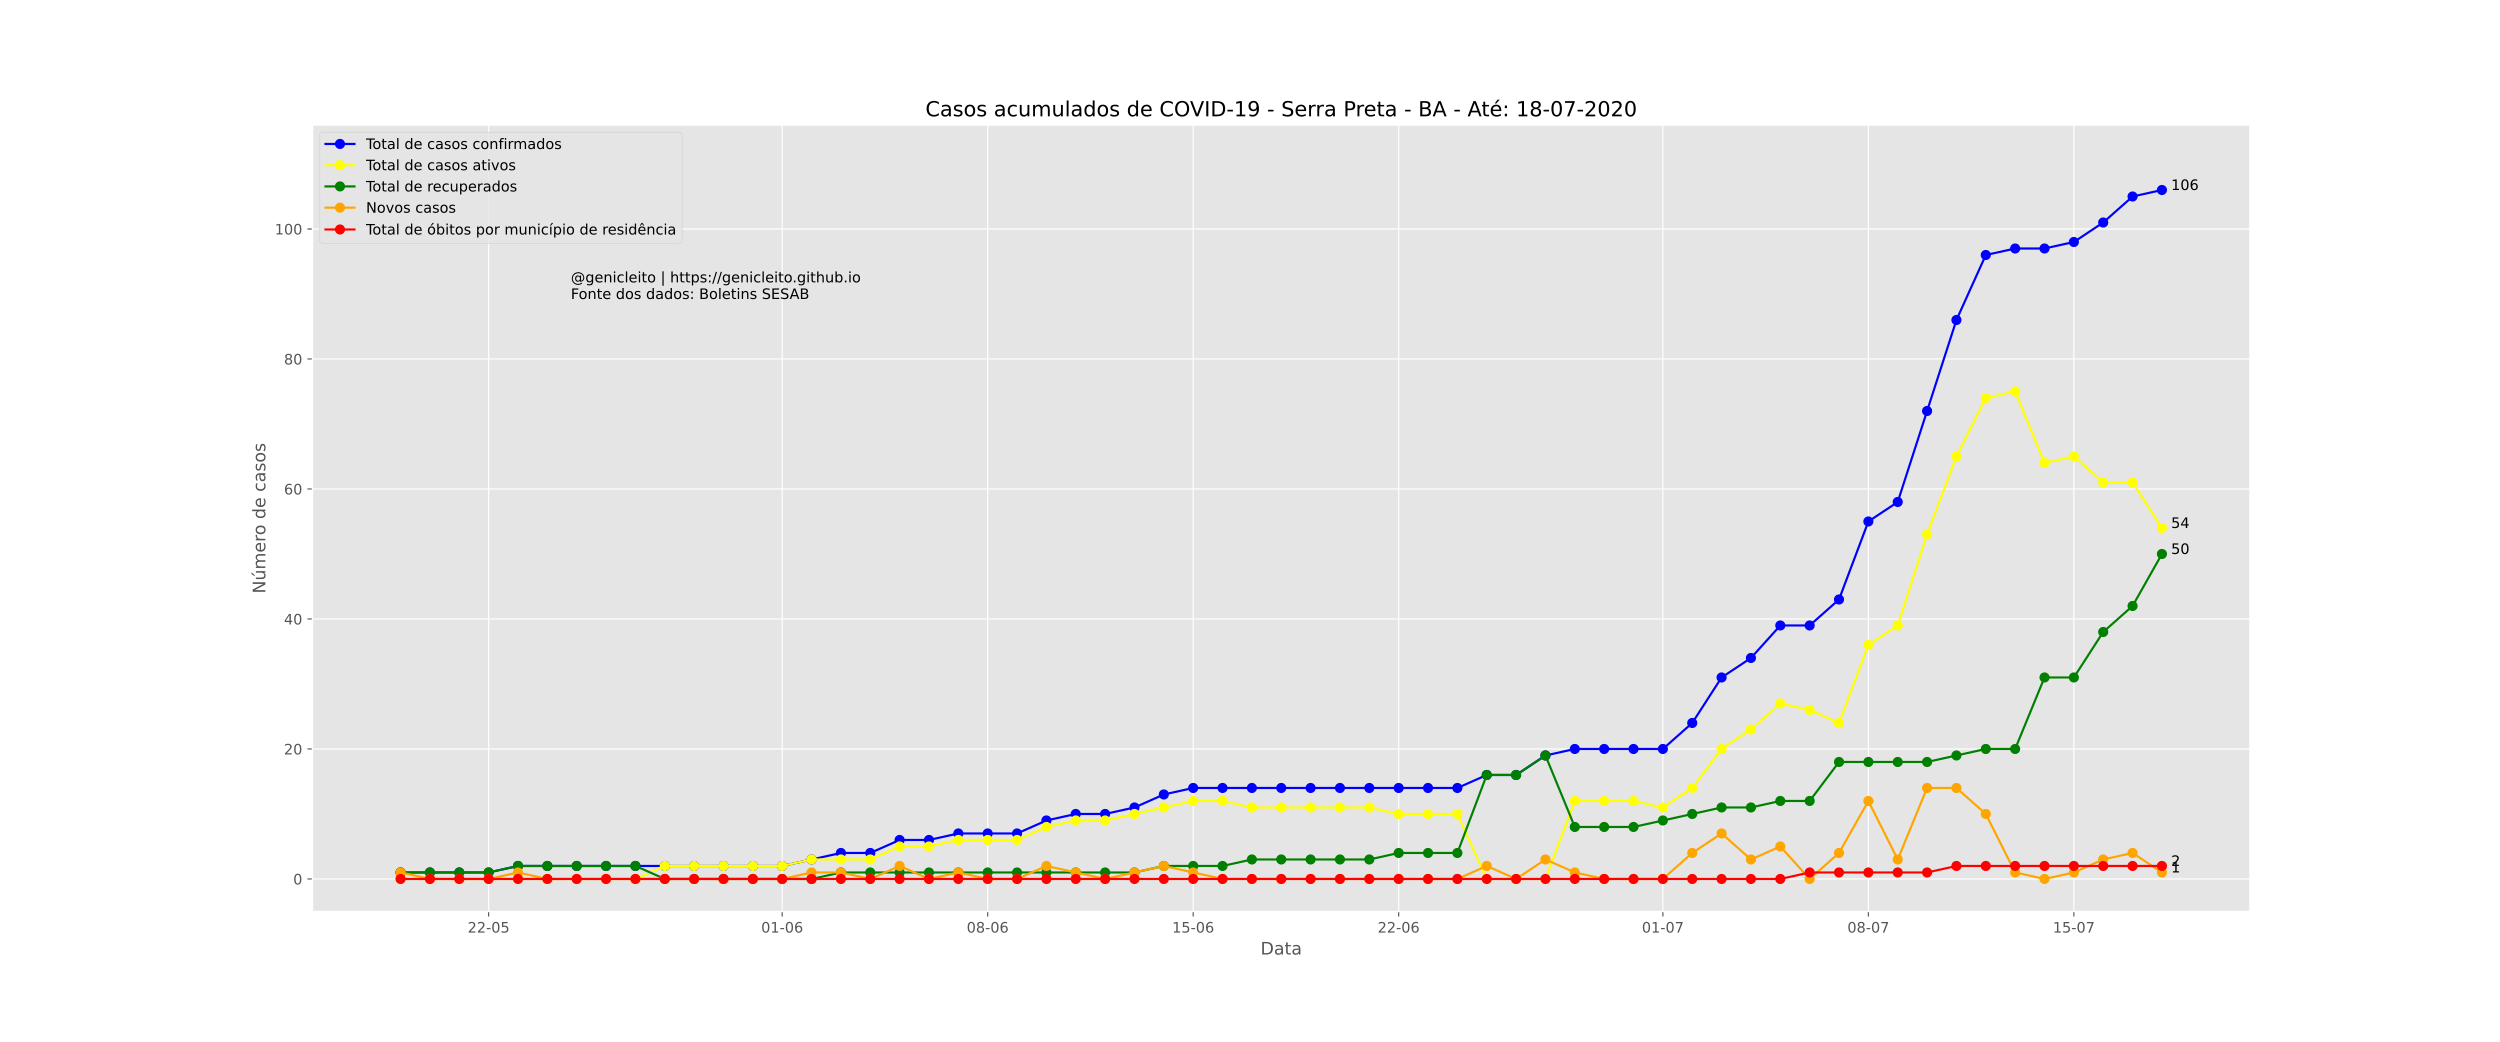 <?xml version="1.0" encoding="utf-8" standalone="no"?>
<!DOCTYPE svg PUBLIC "-//W3C//DTD SVG 1.1//EN"
  "http://www.w3.org/Graphics/SVG/1.1/DTD/svg11.dtd">
<!-- Created with matplotlib (https://matplotlib.org/) -->
<svg height="720pt" version="1.1" viewBox="0 0 1728 720" width="1728pt" xmlns="http://www.w3.org/2000/svg" xmlns:xlink="http://www.w3.org/1999/xlink">
 <defs>
  <style type="text/css">
*{stroke-linecap:butt;stroke-linejoin:round;}
  </style>
 </defs>
 <g id="figure_1">
  <g id="patch_1">
   <path d="M 0 720 
L 1728 720 
L 1728 0 
L 0 0 
z
" style="fill:#ffffff;"/>
  </g>
  <g id="axes_1">
   <g id="patch_2">
    <path d="M 216 630 
L 1555.2 630 
L 1555.2 86.4 
L 216 86.4 
z
" style="fill:#e5e5e5;"/>
   </g>
   <g id="matplotlib.axis_1">
    <g id="xtick_1">
     <g id="line2d_1">
      <path clip-path="url(#p0233f6a4d6)" d="M 337.745 630 
L 337.745 86.4 
" style="fill:none;stroke:#ffffff;stroke-linecap:square;stroke-width:0.8;"/>
     </g>
     <g id="line2d_2">
      <defs>
       <path d="M 0 0 
L 0 3.5 
" id="mf3f0d15b33" style="stroke:#555555;stroke-width:0.8;"/>
      </defs>
      <g>
       <use style="fill:#555555;stroke:#555555;stroke-width:0.8;" x="337.745" xlink:href="#mf3f0d15b33" y="630"/>
      </g>
     </g>
     <g id="text_1">
      <!-- 22-05 -->
      <defs>
       <path d="M 19.188 8.297 
L 53.609 8.297 
L 53.609 0 
L 7.328 0 
L 7.328 8.297 
Q 12.938 14.109 22.625 23.891 
Q 32.328 33.688 34.812 36.531 
Q 39.547 41.844 41.422 45.531 
Q 43.312 49.219 43.312 52.781 
Q 43.312 58.594 39.234 62.25 
Q 35.156 65.922 28.609 65.922 
Q 23.969 65.922 18.812 64.312 
Q 13.672 62.703 7.812 59.422 
L 7.812 69.391 
Q 13.766 71.781 18.938 73 
Q 24.125 74.219 28.422 74.219 
Q 39.75 74.219 46.484 68.547 
Q 53.219 62.891 53.219 53.422 
Q 53.219 48.922 51.531 44.891 
Q 49.859 40.875 45.406 35.406 
Q 44.188 33.984 37.641 27.219 
Q 31.109 20.453 19.188 8.297 
z
" id="DejaVuSans-50"/>
       <path d="M 4.891 31.391 
L 31.203 31.391 
L 31.203 23.391 
L 4.891 23.391 
z
" id="DejaVuSans-45"/>
       <path d="M 31.781 66.406 
Q 24.172 66.406 20.328 58.906 
Q 16.5 51.422 16.5 36.375 
Q 16.5 21.391 20.328 13.891 
Q 24.172 6.391 31.781 6.391 
Q 39.453 6.391 43.281 13.891 
Q 47.125 21.391 47.125 36.375 
Q 47.125 51.422 43.281 58.906 
Q 39.453 66.406 31.781 66.406 
z
M 31.781 74.219 
Q 44.047 74.219 50.516 64.516 
Q 56.984 54.828 56.984 36.375 
Q 56.984 17.969 50.516 8.266 
Q 44.047 -1.422 31.781 -1.422 
Q 19.531 -1.422 13.062 8.266 
Q 6.594 17.969 6.594 36.375 
Q 6.594 54.828 13.062 64.516 
Q 19.531 74.219 31.781 74.219 
z
" id="DejaVuSans-48"/>
       <path d="M 10.797 72.906 
L 49.516 72.906 
L 49.516 64.594 
L 19.828 64.594 
L 19.828 46.734 
Q 21.969 47.469 24.109 47.828 
Q 26.266 48.188 28.422 48.188 
Q 40.625 48.188 47.75 41.5 
Q 54.891 34.812 54.891 23.391 
Q 54.891 11.625 47.562 5.094 
Q 40.234 -1.422 26.906 -1.422 
Q 22.312 -1.422 17.547 -0.641 
Q 12.797 0.141 7.719 1.703 
L 7.719 11.625 
Q 12.109 9.234 16.797 8.062 
Q 21.484 6.891 26.703 6.891 
Q 35.156 6.891 40.078 11.328 
Q 45.016 15.766 45.016 23.391 
Q 45.016 31 40.078 35.438 
Q 35.156 39.891 26.703 39.891 
Q 22.75 39.891 18.812 39.016 
Q 14.891 38.141 10.797 36.281 
z
" id="DejaVuSans-53"/>
      </defs>
      <g style="fill:#555555;" transform="translate(323.217 644.598)scale(0.1 -0.1)">
       <use xlink:href="#DejaVuSans-50"/>
       <use x="63.623" xlink:href="#DejaVuSans-50"/>
       <use x="127.246" xlink:href="#DejaVuSans-45"/>
       <use x="163.33" xlink:href="#DejaVuSans-48"/>
       <use x="226.953" xlink:href="#DejaVuSans-53"/>
      </g>
     </g>
    </g>
    <g id="xtick_2">
     <g id="line2d_3">
      <path clip-path="url(#p0233f6a4d6)" d="M 540.655 630 
L 540.655 86.4 
" style="fill:none;stroke:#ffffff;stroke-linecap:square;stroke-width:0.8;"/>
     </g>
     <g id="line2d_4">
      <g>
       <use style="fill:#555555;stroke:#555555;stroke-width:0.8;" x="540.655" xlink:href="#mf3f0d15b33" y="630"/>
      </g>
     </g>
     <g id="text_2">
      <!-- 01-06 -->
      <defs>
       <path d="M 12.406 8.297 
L 28.516 8.297 
L 28.516 63.922 
L 10.984 60.406 
L 10.984 69.391 
L 28.422 72.906 
L 38.281 72.906 
L 38.281 8.297 
L 54.391 8.297 
L 54.391 0 
L 12.406 0 
z
" id="DejaVuSans-49"/>
       <path d="M 33.016 40.375 
Q 26.375 40.375 22.484 35.828 
Q 18.609 31.297 18.609 23.391 
Q 18.609 15.531 22.484 10.953 
Q 26.375 6.391 33.016 6.391 
Q 39.656 6.391 43.531 10.953 
Q 47.406 15.531 47.406 23.391 
Q 47.406 31.297 43.531 35.828 
Q 39.656 40.375 33.016 40.375 
z
M 52.594 71.297 
L 52.594 62.312 
Q 48.875 64.062 45.094 64.984 
Q 41.312 65.922 37.594 65.922 
Q 27.828 65.922 22.672 59.328 
Q 17.531 52.734 16.797 39.406 
Q 19.672 43.656 24.016 45.922 
Q 28.375 48.188 33.594 48.188 
Q 44.578 48.188 50.953 41.516 
Q 57.328 34.859 57.328 23.391 
Q 57.328 12.156 50.688 5.359 
Q 44.047 -1.422 33.016 -1.422 
Q 20.359 -1.422 13.672 8.266 
Q 6.984 17.969 6.984 36.375 
Q 6.984 53.656 15.188 63.938 
Q 23.391 74.219 37.203 74.219 
Q 40.922 74.219 44.703 73.484 
Q 48.484 72.75 52.594 71.297 
z
" id="DejaVuSans-54"/>
      </defs>
      <g style="fill:#555555;" transform="translate(526.126 644.598)scale(0.1 -0.1)">
       <use xlink:href="#DejaVuSans-48"/>
       <use x="63.623" xlink:href="#DejaVuSans-49"/>
       <use x="127.246" xlink:href="#DejaVuSans-45"/>
       <use x="163.33" xlink:href="#DejaVuSans-48"/>
       <use x="226.953" xlink:href="#DejaVuSans-54"/>
      </g>
     </g>
    </g>
    <g id="xtick_3">
     <g id="line2d_5">
      <path clip-path="url(#p0233f6a4d6)" d="M 682.691 630 
L 682.691 86.4 
" style="fill:none;stroke:#ffffff;stroke-linecap:square;stroke-width:0.8;"/>
     </g>
     <g id="line2d_6">
      <g>
       <use style="fill:#555555;stroke:#555555;stroke-width:0.8;" x="682.691" xlink:href="#mf3f0d15b33" y="630"/>
      </g>
     </g>
     <g id="text_3">
      <!-- 08-06 -->
      <defs>
       <path d="M 31.781 34.625 
Q 24.75 34.625 20.719 30.859 
Q 16.703 27.094 16.703 20.516 
Q 16.703 13.922 20.719 10.156 
Q 24.75 6.391 31.781 6.391 
Q 38.812 6.391 42.859 10.172 
Q 46.922 13.969 46.922 20.516 
Q 46.922 27.094 42.891 30.859 
Q 38.875 34.625 31.781 34.625 
z
M 21.922 38.812 
Q 15.578 40.375 12.031 44.719 
Q 8.5 49.078 8.5 55.328 
Q 8.5 64.062 14.719 69.141 
Q 20.953 74.219 31.781 74.219 
Q 42.672 74.219 48.875 69.141 
Q 55.078 64.062 55.078 55.328 
Q 55.078 49.078 51.531 44.719 
Q 48 40.375 41.703 38.812 
Q 48.828 37.156 52.797 32.312 
Q 56.781 27.484 56.781 20.516 
Q 56.781 9.906 50.312 4.234 
Q 43.844 -1.422 31.781 -1.422 
Q 19.734 -1.422 13.25 4.234 
Q 6.781 9.906 6.781 20.516 
Q 6.781 27.484 10.781 32.312 
Q 14.797 37.156 21.922 38.812 
z
M 18.312 54.391 
Q 18.312 48.734 21.844 45.562 
Q 25.391 42.391 31.781 42.391 
Q 38.141 42.391 41.719 45.562 
Q 45.312 48.734 45.312 54.391 
Q 45.312 60.062 41.719 63.234 
Q 38.141 66.406 31.781 66.406 
Q 25.391 66.406 21.844 63.234 
Q 18.312 60.062 18.312 54.391 
z
" id="DejaVuSans-56"/>
      </defs>
      <g style="fill:#555555;" transform="translate(668.162 644.598)scale(0.1 -0.1)">
       <use xlink:href="#DejaVuSans-48"/>
       <use x="63.623" xlink:href="#DejaVuSans-56"/>
       <use x="127.246" xlink:href="#DejaVuSans-45"/>
       <use x="163.33" xlink:href="#DejaVuSans-48"/>
       <use x="226.953" xlink:href="#DejaVuSans-54"/>
      </g>
     </g>
    </g>
    <g id="xtick_4">
     <g id="line2d_7">
      <path clip-path="url(#p0233f6a4d6)" d="M 824.727 630 
L 824.727 86.4 
" style="fill:none;stroke:#ffffff;stroke-linecap:square;stroke-width:0.8;"/>
     </g>
     <g id="line2d_8">
      <g>
       <use style="fill:#555555;stroke:#555555;stroke-width:0.8;" x="824.727" xlink:href="#mf3f0d15b33" y="630"/>
      </g>
     </g>
     <g id="text_4">
      <!-- 15-06 -->
      <g style="fill:#555555;" transform="translate(810.198 644.598)scale(0.1 -0.1)">
       <use xlink:href="#DejaVuSans-49"/>
       <use x="63.623" xlink:href="#DejaVuSans-53"/>
       <use x="127.246" xlink:href="#DejaVuSans-45"/>
       <use x="163.33" xlink:href="#DejaVuSans-48"/>
       <use x="226.953" xlink:href="#DejaVuSans-54"/>
      </g>
     </g>
    </g>
    <g id="xtick_5">
     <g id="line2d_9">
      <path clip-path="url(#p0233f6a4d6)" d="M 966.764 630 
L 966.764 86.4 
" style="fill:none;stroke:#ffffff;stroke-linecap:square;stroke-width:0.8;"/>
     </g>
     <g id="line2d_10">
      <g>
       <use style="fill:#555555;stroke:#555555;stroke-width:0.8;" x="966.764" xlink:href="#mf3f0d15b33" y="630"/>
      </g>
     </g>
     <g id="text_5">
      <!-- 22-06 -->
      <g style="fill:#555555;" transform="translate(952.235 644.598)scale(0.1 -0.1)">
       <use xlink:href="#DejaVuSans-50"/>
       <use x="63.623" xlink:href="#DejaVuSans-50"/>
       <use x="127.246" xlink:href="#DejaVuSans-45"/>
       <use x="163.33" xlink:href="#DejaVuSans-48"/>
       <use x="226.953" xlink:href="#DejaVuSans-54"/>
      </g>
     </g>
    </g>
    <g id="xtick_6">
     <g id="line2d_11">
      <path clip-path="url(#p0233f6a4d6)" d="M 1149.382 630 
L 1149.382 86.4 
" style="fill:none;stroke:#ffffff;stroke-linecap:square;stroke-width:0.8;"/>
     </g>
     <g id="line2d_12">
      <g>
       <use style="fill:#555555;stroke:#555555;stroke-width:0.8;" x="1149.382" xlink:href="#mf3f0d15b33" y="630"/>
      </g>
     </g>
     <g id="text_6">
      <!-- 01-07 -->
      <defs>
       <path d="M 8.203 72.906 
L 55.078 72.906 
L 55.078 68.703 
L 28.609 0 
L 18.312 0 
L 43.219 64.594 
L 8.203 64.594 
z
" id="DejaVuSans-55"/>
      </defs>
      <g style="fill:#555555;" transform="translate(1134.853 644.598)scale(0.1 -0.1)">
       <use xlink:href="#DejaVuSans-48"/>
       <use x="63.623" xlink:href="#DejaVuSans-49"/>
       <use x="127.246" xlink:href="#DejaVuSans-45"/>
       <use x="163.33" xlink:href="#DejaVuSans-48"/>
       <use x="226.953" xlink:href="#DejaVuSans-55"/>
      </g>
     </g>
    </g>
    <g id="xtick_7">
     <g id="line2d_13">
      <path clip-path="url(#p0233f6a4d6)" d="M 1291.418 630 
L 1291.418 86.4 
" style="fill:none;stroke:#ffffff;stroke-linecap:square;stroke-width:0.8;"/>
     </g>
     <g id="line2d_14">
      <g>
       <use style="fill:#555555;stroke:#555555;stroke-width:0.8;" x="1291.418" xlink:href="#mf3f0d15b33" y="630"/>
      </g>
     </g>
     <g id="text_7">
      <!-- 08-07 -->
      <g style="fill:#555555;" transform="translate(1276.889 644.598)scale(0.1 -0.1)">
       <use xlink:href="#DejaVuSans-48"/>
       <use x="63.623" xlink:href="#DejaVuSans-56"/>
       <use x="127.246" xlink:href="#DejaVuSans-45"/>
       <use x="163.33" xlink:href="#DejaVuSans-48"/>
       <use x="226.953" xlink:href="#DejaVuSans-55"/>
      </g>
     </g>
    </g>
    <g id="xtick_8">
     <g id="line2d_15">
      <path clip-path="url(#p0233f6a4d6)" d="M 1433.455 630 
L 1433.455 86.4 
" style="fill:none;stroke:#ffffff;stroke-linecap:square;stroke-width:0.8;"/>
     </g>
     <g id="line2d_16">
      <g>
       <use style="fill:#555555;stroke:#555555;stroke-width:0.8;" x="1433.455" xlink:href="#mf3f0d15b33" y="630"/>
      </g>
     </g>
     <g id="text_8">
      <!-- 15-07 -->
      <g style="fill:#555555;" transform="translate(1418.926 644.598)scale(0.1 -0.1)">
       <use xlink:href="#DejaVuSans-49"/>
       <use x="63.623" xlink:href="#DejaVuSans-53"/>
       <use x="127.246" xlink:href="#DejaVuSans-45"/>
       <use x="163.33" xlink:href="#DejaVuSans-48"/>
       <use x="226.953" xlink:href="#DejaVuSans-55"/>
      </g>
     </g>
    </g>
    <g id="text_9">
     <!-- Data -->
     <defs>
      <path d="M 19.672 64.797 
L 19.672 8.109 
L 31.594 8.109 
Q 46.688 8.109 53.688 14.938 
Q 60.688 21.781 60.688 36.531 
Q 60.688 51.172 53.688 57.984 
Q 46.688 64.797 31.594 64.797 
z
M 9.812 72.906 
L 30.078 72.906 
Q 51.266 72.906 61.172 64.094 
Q 71.094 55.281 71.094 36.531 
Q 71.094 17.672 61.125 8.828 
Q 51.172 0 30.078 0 
L 9.812 0 
z
" id="DejaVuSans-68"/>
      <path d="M 34.281 27.484 
Q 23.391 27.484 19.188 25 
Q 14.984 22.516 14.984 16.5 
Q 14.984 11.719 18.141 8.906 
Q 21.297 6.109 26.703 6.109 
Q 34.188 6.109 38.703 11.406 
Q 43.219 16.703 43.219 25.484 
L 43.219 27.484 
z
M 52.203 31.203 
L 52.203 0 
L 43.219 0 
L 43.219 8.297 
Q 40.141 3.328 35.547 0.953 
Q 30.953 -1.422 24.312 -1.422 
Q 15.922 -1.422 10.953 3.297 
Q 6 8.016 6 15.922 
Q 6 25.141 12.172 29.828 
Q 18.359 34.516 30.609 34.516 
L 43.219 34.516 
L 43.219 35.406 
Q 43.219 41.609 39.141 45 
Q 35.062 48.391 27.688 48.391 
Q 23 48.391 18.547 47.266 
Q 14.109 46.141 10.016 43.891 
L 10.016 52.203 
Q 14.938 54.109 19.578 55.047 
Q 24.219 56 28.609 56 
Q 40.484 56 46.344 49.844 
Q 52.203 43.703 52.203 31.203 
z
" id="DejaVuSans-97"/>
      <path d="M 18.312 70.219 
L 18.312 54.688 
L 36.812 54.688 
L 36.812 47.703 
L 18.312 47.703 
L 18.312 18.016 
Q 18.312 11.328 20.141 9.422 
Q 21.969 7.516 27.594 7.516 
L 36.812 7.516 
L 36.812 0 
L 27.594 0 
Q 17.188 0 13.234 3.875 
Q 9.281 7.766 9.281 18.016 
L 9.281 47.703 
L 2.688 47.703 
L 2.688 54.688 
L 9.281 54.688 
L 9.281 70.219 
z
" id="DejaVuSans-116"/>
     </defs>
     <g style="fill:#555555;" transform="translate(871.274 659.796)scale(0.12 -0.12)">
      <use xlink:href="#DejaVuSans-68"/>
      <use x="77.002" xlink:href="#DejaVuSans-97"/>
      <use x="138.281" xlink:href="#DejaVuSans-116"/>
      <use x="177.49" xlink:href="#DejaVuSans-97"/>
     </g>
    </g>
   </g>
   <g id="matplotlib.axis_2">
    <g id="ytick_1">
     <g id="line2d_17">
      <path clip-path="url(#p0233f6a4d6)" d="M 216 607.537 
L 1555.2 607.537 
" style="fill:none;stroke:#ffffff;stroke-linecap:square;stroke-width:0.8;"/>
     </g>
     <g id="line2d_18">
      <defs>
       <path d="M 0 0 
L -3.5 0 
" id="m97a31f9c46" style="stroke:#555555;stroke-width:0.8;"/>
      </defs>
      <g>
       <use style="fill:#555555;stroke:#555555;stroke-width:0.8;" x="216" xlink:href="#m97a31f9c46" y="607.537"/>
      </g>
     </g>
     <g id="text_10">
      <!-- 0 -->
      <g style="fill:#555555;" transform="translate(202.637 611.336)scale(0.1 -0.1)">
       <use xlink:href="#DejaVuSans-48"/>
      </g>
     </g>
    </g>
    <g id="ytick_2">
     <g id="line2d_19">
      <path clip-path="url(#p0233f6a4d6)" d="M 216 517.686 
L 1555.2 517.686 
" style="fill:none;stroke:#ffffff;stroke-linecap:square;stroke-width:0.8;"/>
     </g>
     <g id="line2d_20">
      <g>
       <use style="fill:#555555;stroke:#555555;stroke-width:0.8;" x="216" xlink:href="#m97a31f9c46" y="517.686"/>
      </g>
     </g>
     <g id="text_11">
      <!-- 20 -->
      <g style="fill:#555555;" transform="translate(196.275 521.485)scale(0.1 -0.1)">
       <use xlink:href="#DejaVuSans-50"/>
       <use x="63.623" xlink:href="#DejaVuSans-48"/>
      </g>
     </g>
    </g>
    <g id="ytick_3">
     <g id="line2d_21">
      <path clip-path="url(#p0233f6a4d6)" d="M 216 427.835 
L 1555.2 427.835 
" style="fill:none;stroke:#ffffff;stroke-linecap:square;stroke-width:0.8;"/>
     </g>
     <g id="line2d_22">
      <g>
       <use style="fill:#555555;stroke:#555555;stroke-width:0.8;" x="216" xlink:href="#m97a31f9c46" y="427.835"/>
      </g>
     </g>
     <g id="text_12">
      <!-- 40 -->
      <defs>
       <path d="M 37.797 64.312 
L 12.891 25.391 
L 37.797 25.391 
z
M 35.203 72.906 
L 47.609 72.906 
L 47.609 25.391 
L 58.016 25.391 
L 58.016 17.188 
L 47.609 17.188 
L 47.609 0 
L 37.797 0 
L 37.797 17.188 
L 4.891 17.188 
L 4.891 26.703 
z
" id="DejaVuSans-52"/>
      </defs>
      <g style="fill:#555555;" transform="translate(196.275 431.634)scale(0.1 -0.1)">
       <use xlink:href="#DejaVuSans-52"/>
       <use x="63.623" xlink:href="#DejaVuSans-48"/>
      </g>
     </g>
    </g>
    <g id="ytick_4">
     <g id="line2d_23">
      <path clip-path="url(#p0233f6a4d6)" d="M 216 337.983 
L 1555.2 337.983 
" style="fill:none;stroke:#ffffff;stroke-linecap:square;stroke-width:0.8;"/>
     </g>
     <g id="line2d_24">
      <g>
       <use style="fill:#555555;stroke:#555555;stroke-width:0.8;" x="216" xlink:href="#m97a31f9c46" y="337.983"/>
      </g>
     </g>
     <g id="text_13">
      <!-- 60 -->
      <g style="fill:#555555;" transform="translate(196.275 341.783)scale(0.1 -0.1)">
       <use xlink:href="#DejaVuSans-54"/>
       <use x="63.623" xlink:href="#DejaVuSans-48"/>
      </g>
     </g>
    </g>
    <g id="ytick_5">
     <g id="line2d_25">
      <path clip-path="url(#p0233f6a4d6)" d="M 216 248.132 
L 1555.2 248.132 
" style="fill:none;stroke:#ffffff;stroke-linecap:square;stroke-width:0.8;"/>
     </g>
     <g id="line2d_26">
      <g>
       <use style="fill:#555555;stroke:#555555;stroke-width:0.8;" x="216" xlink:href="#m97a31f9c46" y="248.132"/>
      </g>
     </g>
     <g id="text_14">
      <!-- 80 -->
      <g style="fill:#555555;" transform="translate(196.275 251.931)scale(0.1 -0.1)">
       <use xlink:href="#DejaVuSans-56"/>
       <use x="63.623" xlink:href="#DejaVuSans-48"/>
      </g>
     </g>
    </g>
    <g id="ytick_6">
     <g id="line2d_27">
      <path clip-path="url(#p0233f6a4d6)" d="M 216 158.281 
L 1555.2 158.281 
" style="fill:none;stroke:#ffffff;stroke-linecap:square;stroke-width:0.8;"/>
     </g>
     <g id="line2d_28">
      <g>
       <use style="fill:#555555;stroke:#555555;stroke-width:0.8;" x="216" xlink:href="#m97a31f9c46" y="158.281"/>
      </g>
     </g>
     <g id="text_15">
      <!-- 100 -->
      <g style="fill:#555555;" transform="translate(189.912 162.08)scale(0.1 -0.1)">
       <use xlink:href="#DejaVuSans-49"/>
       <use x="63.623" xlink:href="#DejaVuSans-48"/>
       <use x="127.246" xlink:href="#DejaVuSans-48"/>
      </g>
     </g>
    </g>
    <g id="text_16">
     <!-- Número de casos -->
     <defs>
      <path d="M 9.812 72.906 
L 23.094 72.906 
L 55.422 11.922 
L 55.422 72.906 
L 64.984 72.906 
L 64.984 0 
L 51.703 0 
L 19.391 60.984 
L 19.391 0 
L 9.812 0 
z
" id="DejaVuSans-78"/>
      <path d="M 8.5 21.578 
L 8.5 54.688 
L 17.484 54.688 
L 17.484 21.922 
Q 17.484 14.156 20.5 10.266 
Q 23.531 6.391 29.594 6.391 
Q 36.859 6.391 41.078 11.031 
Q 45.312 15.672 45.312 23.688 
L 45.312 54.688 
L 54.297 54.688 
L 54.297 0 
L 45.312 0 
L 45.312 8.406 
Q 42.047 3.422 37.719 1 
Q 33.406 -1.422 27.688 -1.422 
Q 18.266 -1.422 13.375 4.438 
Q 8.5 10.297 8.5 21.578 
z
M 31.109 56 
z
M 37.781 79.984 
L 47.5 79.984 
L 31.594 61.625 
L 24.109 61.625 
z
" id="DejaVuSans-250"/>
      <path d="M 52 44.188 
Q 55.375 50.25 60.062 53.125 
Q 64.75 56 71.094 56 
Q 79.641 56 84.281 50.016 
Q 88.922 44.047 88.922 33.016 
L 88.922 0 
L 79.891 0 
L 79.891 32.719 
Q 79.891 40.578 77.094 44.375 
Q 74.312 48.188 68.609 48.188 
Q 61.625 48.188 57.562 43.547 
Q 53.516 38.922 53.516 30.906 
L 53.516 0 
L 44.484 0 
L 44.484 32.719 
Q 44.484 40.625 41.703 44.406 
Q 38.922 48.188 33.109 48.188 
Q 26.219 48.188 22.156 43.531 
Q 18.109 38.875 18.109 30.906 
L 18.109 0 
L 9.078 0 
L 9.078 54.688 
L 18.109 54.688 
L 18.109 46.188 
Q 21.188 51.219 25.484 53.609 
Q 29.781 56 35.688 56 
Q 41.656 56 45.828 52.969 
Q 50 49.953 52 44.188 
z
" id="DejaVuSans-109"/>
      <path d="M 56.203 29.594 
L 56.203 25.203 
L 14.891 25.203 
Q 15.484 15.922 20.484 11.062 
Q 25.484 6.203 34.422 6.203 
Q 39.594 6.203 44.453 7.469 
Q 49.312 8.734 54.109 11.281 
L 54.109 2.781 
Q 49.266 0.734 44.188 -0.344 
Q 39.109 -1.422 33.891 -1.422 
Q 20.797 -1.422 13.156 6.188 
Q 5.516 13.812 5.516 26.812 
Q 5.516 40.234 12.766 48.109 
Q 20.016 56 32.328 56 
Q 43.359 56 49.781 48.891 
Q 56.203 41.797 56.203 29.594 
z
M 47.219 32.234 
Q 47.125 39.594 43.094 43.984 
Q 39.062 48.391 32.422 48.391 
Q 24.906 48.391 20.391 44.141 
Q 15.875 39.891 15.188 32.172 
z
" id="DejaVuSans-101"/>
      <path d="M 41.109 46.297 
Q 39.594 47.172 37.812 47.578 
Q 36.031 48 33.891 48 
Q 26.266 48 22.188 43.047 
Q 18.109 38.094 18.109 28.812 
L 18.109 0 
L 9.078 0 
L 9.078 54.688 
L 18.109 54.688 
L 18.109 46.188 
Q 20.953 51.172 25.484 53.578 
Q 30.031 56 36.531 56 
Q 37.453 56 38.578 55.875 
Q 39.703 55.766 41.062 55.516 
z
" id="DejaVuSans-114"/>
      <path d="M 30.609 48.391 
Q 23.391 48.391 19.188 42.75 
Q 14.984 37.109 14.984 27.297 
Q 14.984 17.484 19.156 11.844 
Q 23.344 6.203 30.609 6.203 
Q 37.797 6.203 41.984 11.859 
Q 46.188 17.531 46.188 27.297 
Q 46.188 37.016 41.984 42.703 
Q 37.797 48.391 30.609 48.391 
z
M 30.609 56 
Q 42.328 56 49.016 48.375 
Q 55.719 40.766 55.719 27.297 
Q 55.719 13.875 49.016 6.219 
Q 42.328 -1.422 30.609 -1.422 
Q 18.844 -1.422 12.172 6.219 
Q 5.516 13.875 5.516 27.297 
Q 5.516 40.766 12.172 48.375 
Q 18.844 56 30.609 56 
z
" id="DejaVuSans-111"/>
      <path id="DejaVuSans-32"/>
      <path d="M 45.406 46.391 
L 45.406 75.984 
L 54.391 75.984 
L 54.391 0 
L 45.406 0 
L 45.406 8.203 
Q 42.578 3.328 38.25 0.953 
Q 33.938 -1.422 27.875 -1.422 
Q 17.969 -1.422 11.734 6.484 
Q 5.516 14.406 5.516 27.297 
Q 5.516 40.188 11.734 48.094 
Q 17.969 56 27.875 56 
Q 33.938 56 38.25 53.625 
Q 42.578 51.266 45.406 46.391 
z
M 14.797 27.297 
Q 14.797 17.391 18.875 11.75 
Q 22.953 6.109 30.078 6.109 
Q 37.203 6.109 41.297 11.75 
Q 45.406 17.391 45.406 27.297 
Q 45.406 37.203 41.297 42.844 
Q 37.203 48.484 30.078 48.484 
Q 22.953 48.484 18.875 42.844 
Q 14.797 37.203 14.797 27.297 
z
" id="DejaVuSans-100"/>
      <path d="M 48.781 52.594 
L 48.781 44.188 
Q 44.969 46.297 41.141 47.344 
Q 37.312 48.391 33.406 48.391 
Q 24.656 48.391 19.812 42.844 
Q 14.984 37.312 14.984 27.297 
Q 14.984 17.281 19.812 11.734 
Q 24.656 6.203 33.406 6.203 
Q 37.312 6.203 41.141 7.25 
Q 44.969 8.297 48.781 10.406 
L 48.781 2.094 
Q 45.016 0.344 40.984 -0.531 
Q 36.969 -1.422 32.422 -1.422 
Q 20.062 -1.422 12.781 6.344 
Q 5.516 14.109 5.516 27.297 
Q 5.516 40.672 12.859 48.328 
Q 20.219 56 33.016 56 
Q 37.156 56 41.109 55.141 
Q 45.062 54.297 48.781 52.594 
z
" id="DejaVuSans-99"/>
      <path d="M 44.281 53.078 
L 44.281 44.578 
Q 40.484 46.531 36.375 47.5 
Q 32.281 48.484 27.875 48.484 
Q 21.188 48.484 17.844 46.438 
Q 14.5 44.391 14.5 40.281 
Q 14.5 37.156 16.891 35.375 
Q 19.281 33.594 26.516 31.984 
L 29.594 31.297 
Q 39.156 29.25 43.188 25.516 
Q 47.219 21.781 47.219 15.094 
Q 47.219 7.469 41.188 3.016 
Q 35.156 -1.422 24.609 -1.422 
Q 20.219 -1.422 15.453 -0.562 
Q 10.688 0.297 5.422 2 
L 5.422 11.281 
Q 10.406 8.688 15.234 7.391 
Q 20.062 6.109 24.812 6.109 
Q 31.156 6.109 34.562 8.281 
Q 37.984 10.453 37.984 14.406 
Q 37.984 18.062 35.516 20.016 
Q 33.062 21.969 24.703 23.781 
L 21.578 24.516 
Q 13.234 26.266 9.516 29.906 
Q 5.812 33.547 5.812 39.891 
Q 5.812 47.609 11.281 51.797 
Q 16.75 56 26.812 56 
Q 31.781 56 36.172 55.266 
Q 40.578 54.547 44.281 53.078 
z
" id="DejaVuSans-115"/>
     </defs>
     <g style="fill:#555555;" transform="translate(183.417 410.243)rotate(-90)scale(0.12 -0.12)">
      <use xlink:href="#DejaVuSans-78"/>
      <use x="74.805" xlink:href="#DejaVuSans-250"/>
      <use x="138.184" xlink:href="#DejaVuSans-109"/>
      <use x="235.596" xlink:href="#DejaVuSans-101"/>
      <use x="297.119" xlink:href="#DejaVuSans-114"/>
      <use x="335.982" xlink:href="#DejaVuSans-111"/>
      <use x="397.164" xlink:href="#DejaVuSans-32"/>
      <use x="428.951" xlink:href="#DejaVuSans-100"/>
      <use x="492.428" xlink:href="#DejaVuSans-101"/>
      <use x="553.951" xlink:href="#DejaVuSans-32"/>
      <use x="585.738" xlink:href="#DejaVuSans-99"/>
      <use x="640.719" xlink:href="#DejaVuSans-97"/>
      <use x="701.998" xlink:href="#DejaVuSans-115"/>
      <use x="754.098" xlink:href="#DejaVuSans-111"/>
      <use x="815.279" xlink:href="#DejaVuSans-115"/>
     </g>
    </g>
   </g>
   <g id="line2d_29">
    <path clip-path="url(#p0233f6a4d6)" d="M 276.873 603.045 
L 297.164 603.045 
L 317.455 603.045 
L 337.745 603.045 
L 358.036 598.552 
L 378.327 598.552 
L 398.618 598.552 
L 418.909 598.552 
L 439.2 598.552 
L 459.491 598.552 
L 479.782 598.552 
L 500.073 598.552 
L 520.364 598.552 
L 540.655 598.552 
L 560.945 594.06 
L 581.236 589.567 
L 601.527 589.567 
L 621.818 580.582 
L 642.109 580.582 
L 662.4 576.089 
L 682.691 576.089 
L 702.982 576.089 
L 723.273 567.104 
L 743.564 562.612 
L 763.855 562.612 
L 784.145 558.119 
L 804.436 549.134 
L 824.727 544.641 
L 845.018 544.641 
L 865.309 544.641 
L 885.6 544.641 
L 905.891 544.641 
L 926.182 544.641 
L 946.473 544.641 
L 966.764 544.641 
L 987.055 544.641 
L 1007.345 544.641 
L 1027.636 535.656 
L 1047.927 535.656 
L 1068.218 522.179 
L 1088.509 517.686 
L 1108.8 517.686 
L 1129.091 517.686 
L 1149.382 517.686 
L 1169.673 499.716 
L 1189.964 468.268 
L 1210.255 454.79 
L 1230.545 432.327 
L 1250.836 432.327 
L 1271.127 414.357 
L 1291.418 360.446 
L 1311.709 346.969 
L 1332 284.073 
L 1352.291 221.177 
L 1372.582 176.251 
L 1392.873 171.759 
L 1413.164 171.759 
L 1433.455 167.266 
L 1453.745 153.788 
L 1474.036 135.818 
L 1494.327 131.326 
" style="fill:none;stroke:#0000ff;stroke-linecap:square;stroke-width:1.5;"/>
    <defs>
     <path d="M 0 3 
C 0.796 3 1.559 2.684 2.121 2.121 
C 2.684 1.559 3 0.796 3 0 
C 3 -0.796 2.684 -1.559 2.121 -2.121 
C 1.559 -2.684 0.796 -3 0 -3 
C -0.796 -3 -1.559 -2.684 -2.121 -2.121 
C -2.684 -1.559 -3 -0.796 -3 0 
C -3 0.796 -2.684 1.559 -2.121 2.121 
C -1.559 2.684 -0.796 3 0 3 
z
" id="mb5bc5314c7" style="stroke:#0000ff;"/>
    </defs>
    <g clip-path="url(#p0233f6a4d6)">
     <use style="fill:#0000ff;stroke:#0000ff;" x="276.873" xlink:href="#mb5bc5314c7" y="603.045"/>
     <use style="fill:#0000ff;stroke:#0000ff;" x="297.164" xlink:href="#mb5bc5314c7" y="603.045"/>
     <use style="fill:#0000ff;stroke:#0000ff;" x="317.455" xlink:href="#mb5bc5314c7" y="603.045"/>
     <use style="fill:#0000ff;stroke:#0000ff;" x="337.745" xlink:href="#mb5bc5314c7" y="603.045"/>
     <use style="fill:#0000ff;stroke:#0000ff;" x="358.036" xlink:href="#mb5bc5314c7" y="598.552"/>
     <use style="fill:#0000ff;stroke:#0000ff;" x="378.327" xlink:href="#mb5bc5314c7" y="598.552"/>
     <use style="fill:#0000ff;stroke:#0000ff;" x="398.618" xlink:href="#mb5bc5314c7" y="598.552"/>
     <use style="fill:#0000ff;stroke:#0000ff;" x="418.909" xlink:href="#mb5bc5314c7" y="598.552"/>
     <use style="fill:#0000ff;stroke:#0000ff;" x="439.2" xlink:href="#mb5bc5314c7" y="598.552"/>
     <use style="fill:#0000ff;stroke:#0000ff;" x="459.491" xlink:href="#mb5bc5314c7" y="598.552"/>
     <use style="fill:#0000ff;stroke:#0000ff;" x="479.782" xlink:href="#mb5bc5314c7" y="598.552"/>
     <use style="fill:#0000ff;stroke:#0000ff;" x="500.073" xlink:href="#mb5bc5314c7" y="598.552"/>
     <use style="fill:#0000ff;stroke:#0000ff;" x="520.364" xlink:href="#mb5bc5314c7" y="598.552"/>
     <use style="fill:#0000ff;stroke:#0000ff;" x="540.655" xlink:href="#mb5bc5314c7" y="598.552"/>
     <use style="fill:#0000ff;stroke:#0000ff;" x="560.945" xlink:href="#mb5bc5314c7" y="594.06"/>
     <use style="fill:#0000ff;stroke:#0000ff;" x="581.236" xlink:href="#mb5bc5314c7" y="589.567"/>
     <use style="fill:#0000ff;stroke:#0000ff;" x="601.527" xlink:href="#mb5bc5314c7" y="589.567"/>
     <use style="fill:#0000ff;stroke:#0000ff;" x="621.818" xlink:href="#mb5bc5314c7" y="580.582"/>
     <use style="fill:#0000ff;stroke:#0000ff;" x="642.109" xlink:href="#mb5bc5314c7" y="580.582"/>
     <use style="fill:#0000ff;stroke:#0000ff;" x="662.4" xlink:href="#mb5bc5314c7" y="576.089"/>
     <use style="fill:#0000ff;stroke:#0000ff;" x="682.691" xlink:href="#mb5bc5314c7" y="576.089"/>
     <use style="fill:#0000ff;stroke:#0000ff;" x="702.982" xlink:href="#mb5bc5314c7" y="576.089"/>
     <use style="fill:#0000ff;stroke:#0000ff;" x="723.273" xlink:href="#mb5bc5314c7" y="567.104"/>
     <use style="fill:#0000ff;stroke:#0000ff;" x="743.564" xlink:href="#mb5bc5314c7" y="562.612"/>
     <use style="fill:#0000ff;stroke:#0000ff;" x="763.855" xlink:href="#mb5bc5314c7" y="562.612"/>
     <use style="fill:#0000ff;stroke:#0000ff;" x="784.145" xlink:href="#mb5bc5314c7" y="558.119"/>
     <use style="fill:#0000ff;stroke:#0000ff;" x="804.436" xlink:href="#mb5bc5314c7" y="549.134"/>
     <use style="fill:#0000ff;stroke:#0000ff;" x="824.727" xlink:href="#mb5bc5314c7" y="544.641"/>
     <use style="fill:#0000ff;stroke:#0000ff;" x="845.018" xlink:href="#mb5bc5314c7" y="544.641"/>
     <use style="fill:#0000ff;stroke:#0000ff;" x="865.309" xlink:href="#mb5bc5314c7" y="544.641"/>
     <use style="fill:#0000ff;stroke:#0000ff;" x="885.6" xlink:href="#mb5bc5314c7" y="544.641"/>
     <use style="fill:#0000ff;stroke:#0000ff;" x="905.891" xlink:href="#mb5bc5314c7" y="544.641"/>
     <use style="fill:#0000ff;stroke:#0000ff;" x="926.182" xlink:href="#mb5bc5314c7" y="544.641"/>
     <use style="fill:#0000ff;stroke:#0000ff;" x="946.473" xlink:href="#mb5bc5314c7" y="544.641"/>
     <use style="fill:#0000ff;stroke:#0000ff;" x="966.764" xlink:href="#mb5bc5314c7" y="544.641"/>
     <use style="fill:#0000ff;stroke:#0000ff;" x="987.055" xlink:href="#mb5bc5314c7" y="544.641"/>
     <use style="fill:#0000ff;stroke:#0000ff;" x="1007.345" xlink:href="#mb5bc5314c7" y="544.641"/>
     <use style="fill:#0000ff;stroke:#0000ff;" x="1027.636" xlink:href="#mb5bc5314c7" y="535.656"/>
     <use style="fill:#0000ff;stroke:#0000ff;" x="1047.927" xlink:href="#mb5bc5314c7" y="535.656"/>
     <use style="fill:#0000ff;stroke:#0000ff;" x="1068.218" xlink:href="#mb5bc5314c7" y="522.179"/>
     <use style="fill:#0000ff;stroke:#0000ff;" x="1088.509" xlink:href="#mb5bc5314c7" y="517.686"/>
     <use style="fill:#0000ff;stroke:#0000ff;" x="1108.8" xlink:href="#mb5bc5314c7" y="517.686"/>
     <use style="fill:#0000ff;stroke:#0000ff;" x="1129.091" xlink:href="#mb5bc5314c7" y="517.686"/>
     <use style="fill:#0000ff;stroke:#0000ff;" x="1149.382" xlink:href="#mb5bc5314c7" y="517.686"/>
     <use style="fill:#0000ff;stroke:#0000ff;" x="1169.673" xlink:href="#mb5bc5314c7" y="499.716"/>
     <use style="fill:#0000ff;stroke:#0000ff;" x="1189.964" xlink:href="#mb5bc5314c7" y="468.268"/>
     <use style="fill:#0000ff;stroke:#0000ff;" x="1210.255" xlink:href="#mb5bc5314c7" y="454.79"/>
     <use style="fill:#0000ff;stroke:#0000ff;" x="1230.545" xlink:href="#mb5bc5314c7" y="432.327"/>
     <use style="fill:#0000ff;stroke:#0000ff;" x="1250.836" xlink:href="#mb5bc5314c7" y="432.327"/>
     <use style="fill:#0000ff;stroke:#0000ff;" x="1271.127" xlink:href="#mb5bc5314c7" y="414.357"/>
     <use style="fill:#0000ff;stroke:#0000ff;" x="1291.418" xlink:href="#mb5bc5314c7" y="360.446"/>
     <use style="fill:#0000ff;stroke:#0000ff;" x="1311.709" xlink:href="#mb5bc5314c7" y="346.969"/>
     <use style="fill:#0000ff;stroke:#0000ff;" x="1332" xlink:href="#mb5bc5314c7" y="284.073"/>
     <use style="fill:#0000ff;stroke:#0000ff;" x="1352.291" xlink:href="#mb5bc5314c7" y="221.177"/>
     <use style="fill:#0000ff;stroke:#0000ff;" x="1372.582" xlink:href="#mb5bc5314c7" y="176.251"/>
     <use style="fill:#0000ff;stroke:#0000ff;" x="1392.873" xlink:href="#mb5bc5314c7" y="171.759"/>
     <use style="fill:#0000ff;stroke:#0000ff;" x="1413.164" xlink:href="#mb5bc5314c7" y="171.759"/>
     <use style="fill:#0000ff;stroke:#0000ff;" x="1433.455" xlink:href="#mb5bc5314c7" y="167.266"/>
     <use style="fill:#0000ff;stroke:#0000ff;" x="1453.745" xlink:href="#mb5bc5314c7" y="153.788"/>
     <use style="fill:#0000ff;stroke:#0000ff;" x="1474.036" xlink:href="#mb5bc5314c7" y="135.818"/>
     <use style="fill:#0000ff;stroke:#0000ff;" x="1494.327" xlink:href="#mb5bc5314c7" y="131.326"/>
    </g>
   </g>
   <g id="line2d_30">
    <path clip-path="url(#p0233f6a4d6)" d="M 276.873 607.537 
L 297.164 607.537 
L 317.455 607.537 
L 337.745 607.537 
L 358.036 607.537 
L 378.327 607.537 
L 398.618 607.537 
L 418.909 607.537 
L 439.2 607.537 
L 459.491 598.552 
L 479.782 598.552 
L 500.073 598.552 
L 520.364 598.552 
L 540.655 598.552 
L 560.945 594.06 
L 581.236 594.06 
L 601.527 594.06 
L 621.818 585.074 
L 642.109 585.074 
L 662.4 580.582 
L 682.691 580.582 
L 702.982 580.582 
L 723.273 571.597 
L 743.564 567.104 
L 763.855 567.104 
L 784.145 562.612 
L 804.436 558.119 
L 824.727 553.626 
L 845.018 553.626 
L 865.309 558.119 
L 885.6 558.119 
L 905.891 558.119 
L 926.182 558.119 
L 946.473 558.119 
L 966.764 562.612 
L 987.055 562.612 
L 1007.345 562.612 
L 1027.636 607.537 
L 1047.927 607.537 
L 1068.218 607.537 
L 1088.509 553.626 
L 1108.8 553.626 
L 1129.091 553.626 
L 1149.382 558.119 
L 1169.673 544.641 
L 1189.964 517.686 
L 1210.255 504.208 
L 1230.545 486.238 
L 1250.836 490.731 
L 1271.127 499.716 
L 1291.418 445.805 
L 1311.709 432.327 
L 1332 369.431 
L 1352.291 315.521 
L 1372.582 275.088 
L 1392.873 270.595 
L 1413.164 320.013 
L 1433.455 315.521 
L 1453.745 333.491 
L 1474.036 333.491 
L 1494.327 364.939 
" style="fill:none;stroke:#ffff00;stroke-linecap:square;stroke-width:1.5;"/>
    <defs>
     <path d="M 0 3 
C 0.796 3 1.559 2.684 2.121 2.121 
C 2.684 1.559 3 0.796 3 0 
C 3 -0.796 2.684 -1.559 2.121 -2.121 
C 1.559 -2.684 0.796 -3 0 -3 
C -0.796 -3 -1.559 -2.684 -2.121 -2.121 
C -2.684 -1.559 -3 -0.796 -3 0 
C -3 0.796 -2.684 1.559 -2.121 2.121 
C -1.559 2.684 -0.796 3 0 3 
z
" id="mf8cb95f311" style="stroke:#ffff00;"/>
    </defs>
    <g clip-path="url(#p0233f6a4d6)">
     <use style="fill:#ffff00;stroke:#ffff00;" x="276.873" xlink:href="#mf8cb95f311" y="607.537"/>
     <use style="fill:#ffff00;stroke:#ffff00;" x="297.164" xlink:href="#mf8cb95f311" y="607.537"/>
     <use style="fill:#ffff00;stroke:#ffff00;" x="317.455" xlink:href="#mf8cb95f311" y="607.537"/>
     <use style="fill:#ffff00;stroke:#ffff00;" x="337.745" xlink:href="#mf8cb95f311" y="607.537"/>
     <use style="fill:#ffff00;stroke:#ffff00;" x="358.036" xlink:href="#mf8cb95f311" y="607.537"/>
     <use style="fill:#ffff00;stroke:#ffff00;" x="378.327" xlink:href="#mf8cb95f311" y="607.537"/>
     <use style="fill:#ffff00;stroke:#ffff00;" x="398.618" xlink:href="#mf8cb95f311" y="607.537"/>
     <use style="fill:#ffff00;stroke:#ffff00;" x="418.909" xlink:href="#mf8cb95f311" y="607.537"/>
     <use style="fill:#ffff00;stroke:#ffff00;" x="439.2" xlink:href="#mf8cb95f311" y="607.537"/>
     <use style="fill:#ffff00;stroke:#ffff00;" x="459.491" xlink:href="#mf8cb95f311" y="598.552"/>
     <use style="fill:#ffff00;stroke:#ffff00;" x="479.782" xlink:href="#mf8cb95f311" y="598.552"/>
     <use style="fill:#ffff00;stroke:#ffff00;" x="500.073" xlink:href="#mf8cb95f311" y="598.552"/>
     <use style="fill:#ffff00;stroke:#ffff00;" x="520.364" xlink:href="#mf8cb95f311" y="598.552"/>
     <use style="fill:#ffff00;stroke:#ffff00;" x="540.655" xlink:href="#mf8cb95f311" y="598.552"/>
     <use style="fill:#ffff00;stroke:#ffff00;" x="560.945" xlink:href="#mf8cb95f311" y="594.06"/>
     <use style="fill:#ffff00;stroke:#ffff00;" x="581.236" xlink:href="#mf8cb95f311" y="594.06"/>
     <use style="fill:#ffff00;stroke:#ffff00;" x="601.527" xlink:href="#mf8cb95f311" y="594.06"/>
     <use style="fill:#ffff00;stroke:#ffff00;" x="621.818" xlink:href="#mf8cb95f311" y="585.074"/>
     <use style="fill:#ffff00;stroke:#ffff00;" x="642.109" xlink:href="#mf8cb95f311" y="585.074"/>
     <use style="fill:#ffff00;stroke:#ffff00;" x="662.4" xlink:href="#mf8cb95f311" y="580.582"/>
     <use style="fill:#ffff00;stroke:#ffff00;" x="682.691" xlink:href="#mf8cb95f311" y="580.582"/>
     <use style="fill:#ffff00;stroke:#ffff00;" x="702.982" xlink:href="#mf8cb95f311" y="580.582"/>
     <use style="fill:#ffff00;stroke:#ffff00;" x="723.273" xlink:href="#mf8cb95f311" y="571.597"/>
     <use style="fill:#ffff00;stroke:#ffff00;" x="743.564" xlink:href="#mf8cb95f311" y="567.104"/>
     <use style="fill:#ffff00;stroke:#ffff00;" x="763.855" xlink:href="#mf8cb95f311" y="567.104"/>
     <use style="fill:#ffff00;stroke:#ffff00;" x="784.145" xlink:href="#mf8cb95f311" y="562.612"/>
     <use style="fill:#ffff00;stroke:#ffff00;" x="804.436" xlink:href="#mf8cb95f311" y="558.119"/>
     <use style="fill:#ffff00;stroke:#ffff00;" x="824.727" xlink:href="#mf8cb95f311" y="553.626"/>
     <use style="fill:#ffff00;stroke:#ffff00;" x="845.018" xlink:href="#mf8cb95f311" y="553.626"/>
     <use style="fill:#ffff00;stroke:#ffff00;" x="865.309" xlink:href="#mf8cb95f311" y="558.119"/>
     <use style="fill:#ffff00;stroke:#ffff00;" x="885.6" xlink:href="#mf8cb95f311" y="558.119"/>
     <use style="fill:#ffff00;stroke:#ffff00;" x="905.891" xlink:href="#mf8cb95f311" y="558.119"/>
     <use style="fill:#ffff00;stroke:#ffff00;" x="926.182" xlink:href="#mf8cb95f311" y="558.119"/>
     <use style="fill:#ffff00;stroke:#ffff00;" x="946.473" xlink:href="#mf8cb95f311" y="558.119"/>
     <use style="fill:#ffff00;stroke:#ffff00;" x="966.764" xlink:href="#mf8cb95f311" y="562.612"/>
     <use style="fill:#ffff00;stroke:#ffff00;" x="987.055" xlink:href="#mf8cb95f311" y="562.612"/>
     <use style="fill:#ffff00;stroke:#ffff00;" x="1007.345" xlink:href="#mf8cb95f311" y="562.612"/>
     <use style="fill:#ffff00;stroke:#ffff00;" x="1027.636" xlink:href="#mf8cb95f311" y="607.537"/>
     <use style="fill:#ffff00;stroke:#ffff00;" x="1047.927" xlink:href="#mf8cb95f311" y="607.537"/>
     <use style="fill:#ffff00;stroke:#ffff00;" x="1068.218" xlink:href="#mf8cb95f311" y="607.537"/>
     <use style="fill:#ffff00;stroke:#ffff00;" x="1088.509" xlink:href="#mf8cb95f311" y="553.626"/>
     <use style="fill:#ffff00;stroke:#ffff00;" x="1108.8" xlink:href="#mf8cb95f311" y="553.626"/>
     <use style="fill:#ffff00;stroke:#ffff00;" x="1129.091" xlink:href="#mf8cb95f311" y="553.626"/>
     <use style="fill:#ffff00;stroke:#ffff00;" x="1149.382" xlink:href="#mf8cb95f311" y="558.119"/>
     <use style="fill:#ffff00;stroke:#ffff00;" x="1169.673" xlink:href="#mf8cb95f311" y="544.641"/>
     <use style="fill:#ffff00;stroke:#ffff00;" x="1189.964" xlink:href="#mf8cb95f311" y="517.686"/>
     <use style="fill:#ffff00;stroke:#ffff00;" x="1210.255" xlink:href="#mf8cb95f311" y="504.208"/>
     <use style="fill:#ffff00;stroke:#ffff00;" x="1230.545" xlink:href="#mf8cb95f311" y="486.238"/>
     <use style="fill:#ffff00;stroke:#ffff00;" x="1250.836" xlink:href="#mf8cb95f311" y="490.731"/>
     <use style="fill:#ffff00;stroke:#ffff00;" x="1271.127" xlink:href="#mf8cb95f311" y="499.716"/>
     <use style="fill:#ffff00;stroke:#ffff00;" x="1291.418" xlink:href="#mf8cb95f311" y="445.805"/>
     <use style="fill:#ffff00;stroke:#ffff00;" x="1311.709" xlink:href="#mf8cb95f311" y="432.327"/>
     <use style="fill:#ffff00;stroke:#ffff00;" x="1332" xlink:href="#mf8cb95f311" y="369.431"/>
     <use style="fill:#ffff00;stroke:#ffff00;" x="1352.291" xlink:href="#mf8cb95f311" y="315.521"/>
     <use style="fill:#ffff00;stroke:#ffff00;" x="1372.582" xlink:href="#mf8cb95f311" y="275.088"/>
     <use style="fill:#ffff00;stroke:#ffff00;" x="1392.873" xlink:href="#mf8cb95f311" y="270.595"/>
     <use style="fill:#ffff00;stroke:#ffff00;" x="1413.164" xlink:href="#mf8cb95f311" y="320.013"/>
     <use style="fill:#ffff00;stroke:#ffff00;" x="1433.455" xlink:href="#mf8cb95f311" y="315.521"/>
     <use style="fill:#ffff00;stroke:#ffff00;" x="1453.745" xlink:href="#mf8cb95f311" y="333.491"/>
     <use style="fill:#ffff00;stroke:#ffff00;" x="1474.036" xlink:href="#mf8cb95f311" y="333.491"/>
     <use style="fill:#ffff00;stroke:#ffff00;" x="1494.327" xlink:href="#mf8cb95f311" y="364.939"/>
    </g>
   </g>
   <g id="line2d_31">
    <path clip-path="url(#p0233f6a4d6)" d="M 276.873 603.045 
L 297.164 603.045 
L 317.455 603.045 
L 337.745 603.045 
L 358.036 598.552 
L 378.327 598.552 
L 398.618 598.552 
L 418.909 598.552 
L 439.2 598.552 
L 459.491 607.537 
L 479.782 607.537 
L 500.073 607.537 
L 520.364 607.537 
L 540.655 607.537 
L 560.945 607.537 
L 581.236 603.045 
L 601.527 603.045 
L 621.818 603.045 
L 642.109 603.045 
L 662.4 603.045 
L 682.691 603.045 
L 702.982 603.045 
L 723.273 603.045 
L 743.564 603.045 
L 763.855 603.045 
L 784.145 603.045 
L 804.436 598.552 
L 824.727 598.552 
L 845.018 598.552 
L 865.309 594.06 
L 885.6 594.06 
L 905.891 594.06 
L 926.182 594.06 
L 946.473 594.06 
L 966.764 589.567 
L 987.055 589.567 
L 1007.345 589.567 
L 1027.636 535.656 
L 1047.927 535.656 
L 1068.218 522.179 
L 1088.509 571.597 
L 1108.8 571.597 
L 1129.091 571.597 
L 1149.382 567.104 
L 1169.673 562.612 
L 1189.964 558.119 
L 1210.255 558.119 
L 1230.545 553.626 
L 1250.836 553.626 
L 1271.127 526.671 
L 1291.418 526.671 
L 1311.709 526.671 
L 1332 526.671 
L 1352.291 522.179 
L 1372.582 517.686 
L 1392.873 517.686 
L 1413.164 468.268 
L 1433.455 468.268 
L 1453.745 436.82 
L 1474.036 418.85 
L 1494.327 382.909 
" style="fill:none;stroke:#008000;stroke-linecap:square;stroke-width:1.5;"/>
    <defs>
     <path d="M 0 3 
C 0.796 3 1.559 2.684 2.121 2.121 
C 2.684 1.559 3 0.796 3 0 
C 3 -0.796 2.684 -1.559 2.121 -2.121 
C 1.559 -2.684 0.796 -3 0 -3 
C -0.796 -3 -1.559 -2.684 -2.121 -2.121 
C -2.684 -1.559 -3 -0.796 -3 0 
C -3 0.796 -2.684 1.559 -2.121 2.121 
C -1.559 2.684 -0.796 3 0 3 
z
" id="m5f16a3a699" style="stroke:#008000;"/>
    </defs>
    <g clip-path="url(#p0233f6a4d6)">
     <use style="fill:#008000;stroke:#008000;" x="276.873" xlink:href="#m5f16a3a699" y="603.045"/>
     <use style="fill:#008000;stroke:#008000;" x="297.164" xlink:href="#m5f16a3a699" y="603.045"/>
     <use style="fill:#008000;stroke:#008000;" x="317.455" xlink:href="#m5f16a3a699" y="603.045"/>
     <use style="fill:#008000;stroke:#008000;" x="337.745" xlink:href="#m5f16a3a699" y="603.045"/>
     <use style="fill:#008000;stroke:#008000;" x="358.036" xlink:href="#m5f16a3a699" y="598.552"/>
     <use style="fill:#008000;stroke:#008000;" x="378.327" xlink:href="#m5f16a3a699" y="598.552"/>
     <use style="fill:#008000;stroke:#008000;" x="398.618" xlink:href="#m5f16a3a699" y="598.552"/>
     <use style="fill:#008000;stroke:#008000;" x="418.909" xlink:href="#m5f16a3a699" y="598.552"/>
     <use style="fill:#008000;stroke:#008000;" x="439.2" xlink:href="#m5f16a3a699" y="598.552"/>
     <use style="fill:#008000;stroke:#008000;" x="459.491" xlink:href="#m5f16a3a699" y="607.537"/>
     <use style="fill:#008000;stroke:#008000;" x="479.782" xlink:href="#m5f16a3a699" y="607.537"/>
     <use style="fill:#008000;stroke:#008000;" x="500.073" xlink:href="#m5f16a3a699" y="607.537"/>
     <use style="fill:#008000;stroke:#008000;" x="520.364" xlink:href="#m5f16a3a699" y="607.537"/>
     <use style="fill:#008000;stroke:#008000;" x="540.655" xlink:href="#m5f16a3a699" y="607.537"/>
     <use style="fill:#008000;stroke:#008000;" x="560.945" xlink:href="#m5f16a3a699" y="607.537"/>
     <use style="fill:#008000;stroke:#008000;" x="581.236" xlink:href="#m5f16a3a699" y="603.045"/>
     <use style="fill:#008000;stroke:#008000;" x="601.527" xlink:href="#m5f16a3a699" y="603.045"/>
     <use style="fill:#008000;stroke:#008000;" x="621.818" xlink:href="#m5f16a3a699" y="603.045"/>
     <use style="fill:#008000;stroke:#008000;" x="642.109" xlink:href="#m5f16a3a699" y="603.045"/>
     <use style="fill:#008000;stroke:#008000;" x="662.4" xlink:href="#m5f16a3a699" y="603.045"/>
     <use style="fill:#008000;stroke:#008000;" x="682.691" xlink:href="#m5f16a3a699" y="603.045"/>
     <use style="fill:#008000;stroke:#008000;" x="702.982" xlink:href="#m5f16a3a699" y="603.045"/>
     <use style="fill:#008000;stroke:#008000;" x="723.273" xlink:href="#m5f16a3a699" y="603.045"/>
     <use style="fill:#008000;stroke:#008000;" x="743.564" xlink:href="#m5f16a3a699" y="603.045"/>
     <use style="fill:#008000;stroke:#008000;" x="763.855" xlink:href="#m5f16a3a699" y="603.045"/>
     <use style="fill:#008000;stroke:#008000;" x="784.145" xlink:href="#m5f16a3a699" y="603.045"/>
     <use style="fill:#008000;stroke:#008000;" x="804.436" xlink:href="#m5f16a3a699" y="598.552"/>
     <use style="fill:#008000;stroke:#008000;" x="824.727" xlink:href="#m5f16a3a699" y="598.552"/>
     <use style="fill:#008000;stroke:#008000;" x="845.018" xlink:href="#m5f16a3a699" y="598.552"/>
     <use style="fill:#008000;stroke:#008000;" x="865.309" xlink:href="#m5f16a3a699" y="594.06"/>
     <use style="fill:#008000;stroke:#008000;" x="885.6" xlink:href="#m5f16a3a699" y="594.06"/>
     <use style="fill:#008000;stroke:#008000;" x="905.891" xlink:href="#m5f16a3a699" y="594.06"/>
     <use style="fill:#008000;stroke:#008000;" x="926.182" xlink:href="#m5f16a3a699" y="594.06"/>
     <use style="fill:#008000;stroke:#008000;" x="946.473" xlink:href="#m5f16a3a699" y="594.06"/>
     <use style="fill:#008000;stroke:#008000;" x="966.764" xlink:href="#m5f16a3a699" y="589.567"/>
     <use style="fill:#008000;stroke:#008000;" x="987.055" xlink:href="#m5f16a3a699" y="589.567"/>
     <use style="fill:#008000;stroke:#008000;" x="1007.345" xlink:href="#m5f16a3a699" y="589.567"/>
     <use style="fill:#008000;stroke:#008000;" x="1027.636" xlink:href="#m5f16a3a699" y="535.656"/>
     <use style="fill:#008000;stroke:#008000;" x="1047.927" xlink:href="#m5f16a3a699" y="535.656"/>
     <use style="fill:#008000;stroke:#008000;" x="1068.218" xlink:href="#m5f16a3a699" y="522.179"/>
     <use style="fill:#008000;stroke:#008000;" x="1088.509" xlink:href="#m5f16a3a699" y="571.597"/>
     <use style="fill:#008000;stroke:#008000;" x="1108.8" xlink:href="#m5f16a3a699" y="571.597"/>
     <use style="fill:#008000;stroke:#008000;" x="1129.091" xlink:href="#m5f16a3a699" y="571.597"/>
     <use style="fill:#008000;stroke:#008000;" x="1149.382" xlink:href="#m5f16a3a699" y="567.104"/>
     <use style="fill:#008000;stroke:#008000;" x="1169.673" xlink:href="#m5f16a3a699" y="562.612"/>
     <use style="fill:#008000;stroke:#008000;" x="1189.964" xlink:href="#m5f16a3a699" y="558.119"/>
     <use style="fill:#008000;stroke:#008000;" x="1210.255" xlink:href="#m5f16a3a699" y="558.119"/>
     <use style="fill:#008000;stroke:#008000;" x="1230.545" xlink:href="#m5f16a3a699" y="553.626"/>
     <use style="fill:#008000;stroke:#008000;" x="1250.836" xlink:href="#m5f16a3a699" y="553.626"/>
     <use style="fill:#008000;stroke:#008000;" x="1271.127" xlink:href="#m5f16a3a699" y="526.671"/>
     <use style="fill:#008000;stroke:#008000;" x="1291.418" xlink:href="#m5f16a3a699" y="526.671"/>
     <use style="fill:#008000;stroke:#008000;" x="1311.709" xlink:href="#m5f16a3a699" y="526.671"/>
     <use style="fill:#008000;stroke:#008000;" x="1332" xlink:href="#m5f16a3a699" y="526.671"/>
     <use style="fill:#008000;stroke:#008000;" x="1352.291" xlink:href="#m5f16a3a699" y="522.179"/>
     <use style="fill:#008000;stroke:#008000;" x="1372.582" xlink:href="#m5f16a3a699" y="517.686"/>
     <use style="fill:#008000;stroke:#008000;" x="1392.873" xlink:href="#m5f16a3a699" y="517.686"/>
     <use style="fill:#008000;stroke:#008000;" x="1413.164" xlink:href="#m5f16a3a699" y="468.268"/>
     <use style="fill:#008000;stroke:#008000;" x="1433.455" xlink:href="#m5f16a3a699" y="468.268"/>
     <use style="fill:#008000;stroke:#008000;" x="1453.745" xlink:href="#m5f16a3a699" y="436.82"/>
     <use style="fill:#008000;stroke:#008000;" x="1474.036" xlink:href="#m5f16a3a699" y="418.85"/>
     <use style="fill:#008000;stroke:#008000;" x="1494.327" xlink:href="#m5f16a3a699" y="382.909"/>
    </g>
   </g>
   <g id="line2d_32">
    <path clip-path="url(#p0233f6a4d6)" d="M 276.873 603.045 
L 297.164 607.537 
L 317.455 607.537 
L 337.745 607.537 
L 358.036 603.045 
L 378.327 607.537 
L 398.618 607.537 
L 418.909 607.537 
L 439.2 607.537 
L 459.491 607.537 
L 479.782 607.537 
L 500.073 607.537 
L 520.364 607.537 
L 540.655 607.537 
L 560.945 603.045 
L 581.236 603.045 
L 601.527 607.537 
L 621.818 598.552 
L 642.109 607.537 
L 662.4 603.045 
L 682.691 607.537 
L 702.982 607.537 
L 723.273 598.552 
L 743.564 603.045 
L 763.855 607.537 
L 784.145 603.045 
L 804.436 598.552 
L 824.727 603.045 
L 845.018 607.537 
L 865.309 607.537 
L 885.6 607.537 
L 905.891 607.537 
L 926.182 607.537 
L 946.473 607.537 
L 966.764 607.537 
L 987.055 607.537 
L 1007.345 607.537 
L 1027.636 598.552 
L 1047.927 607.537 
L 1068.218 594.06 
L 1088.509 603.045 
L 1108.8 607.537 
L 1129.091 607.537 
L 1149.382 607.537 
L 1169.673 589.567 
L 1189.964 576.089 
L 1210.255 594.06 
L 1230.545 585.074 
L 1250.836 607.537 
L 1271.127 589.567 
L 1291.418 553.626 
L 1311.709 594.06 
L 1332 544.641 
L 1352.291 544.641 
L 1372.582 562.612 
L 1392.873 603.045 
L 1413.164 607.537 
L 1433.455 603.045 
L 1453.745 594.06 
L 1474.036 589.567 
L 1494.327 603.045 
" style="fill:none;stroke:#ffa500;stroke-linecap:square;stroke-width:1.5;"/>
    <defs>
     <path d="M 0 3 
C 0.796 3 1.559 2.684 2.121 2.121 
C 2.684 1.559 3 0.796 3 0 
C 3 -0.796 2.684 -1.559 2.121 -2.121 
C 1.559 -2.684 0.796 -3 0 -3 
C -0.796 -3 -1.559 -2.684 -2.121 -2.121 
C -2.684 -1.559 -3 -0.796 -3 0 
C -3 0.796 -2.684 1.559 -2.121 2.121 
C -1.559 2.684 -0.796 3 0 3 
z
" id="mc2115a1cf5" style="stroke:#ffa500;"/>
    </defs>
    <g clip-path="url(#p0233f6a4d6)">
     <use style="fill:#ffa500;stroke:#ffa500;" x="276.873" xlink:href="#mc2115a1cf5" y="603.045"/>
     <use style="fill:#ffa500;stroke:#ffa500;" x="297.164" xlink:href="#mc2115a1cf5" y="607.537"/>
     <use style="fill:#ffa500;stroke:#ffa500;" x="317.455" xlink:href="#mc2115a1cf5" y="607.537"/>
     <use style="fill:#ffa500;stroke:#ffa500;" x="337.745" xlink:href="#mc2115a1cf5" y="607.537"/>
     <use style="fill:#ffa500;stroke:#ffa500;" x="358.036" xlink:href="#mc2115a1cf5" y="603.045"/>
     <use style="fill:#ffa500;stroke:#ffa500;" x="378.327" xlink:href="#mc2115a1cf5" y="607.537"/>
     <use style="fill:#ffa500;stroke:#ffa500;" x="398.618" xlink:href="#mc2115a1cf5" y="607.537"/>
     <use style="fill:#ffa500;stroke:#ffa500;" x="418.909" xlink:href="#mc2115a1cf5" y="607.537"/>
     <use style="fill:#ffa500;stroke:#ffa500;" x="439.2" xlink:href="#mc2115a1cf5" y="607.537"/>
     <use style="fill:#ffa500;stroke:#ffa500;" x="459.491" xlink:href="#mc2115a1cf5" y="607.537"/>
     <use style="fill:#ffa500;stroke:#ffa500;" x="479.782" xlink:href="#mc2115a1cf5" y="607.537"/>
     <use style="fill:#ffa500;stroke:#ffa500;" x="500.073" xlink:href="#mc2115a1cf5" y="607.537"/>
     <use style="fill:#ffa500;stroke:#ffa500;" x="520.364" xlink:href="#mc2115a1cf5" y="607.537"/>
     <use style="fill:#ffa500;stroke:#ffa500;" x="540.655" xlink:href="#mc2115a1cf5" y="607.537"/>
     <use style="fill:#ffa500;stroke:#ffa500;" x="560.945" xlink:href="#mc2115a1cf5" y="603.045"/>
     <use style="fill:#ffa500;stroke:#ffa500;" x="581.236" xlink:href="#mc2115a1cf5" y="603.045"/>
     <use style="fill:#ffa500;stroke:#ffa500;" x="601.527" xlink:href="#mc2115a1cf5" y="607.537"/>
     <use style="fill:#ffa500;stroke:#ffa500;" x="621.818" xlink:href="#mc2115a1cf5" y="598.552"/>
     <use style="fill:#ffa500;stroke:#ffa500;" x="642.109" xlink:href="#mc2115a1cf5" y="607.537"/>
     <use style="fill:#ffa500;stroke:#ffa500;" x="662.4" xlink:href="#mc2115a1cf5" y="603.045"/>
     <use style="fill:#ffa500;stroke:#ffa500;" x="682.691" xlink:href="#mc2115a1cf5" y="607.537"/>
     <use style="fill:#ffa500;stroke:#ffa500;" x="702.982" xlink:href="#mc2115a1cf5" y="607.537"/>
     <use style="fill:#ffa500;stroke:#ffa500;" x="723.273" xlink:href="#mc2115a1cf5" y="598.552"/>
     <use style="fill:#ffa500;stroke:#ffa500;" x="743.564" xlink:href="#mc2115a1cf5" y="603.045"/>
     <use style="fill:#ffa500;stroke:#ffa500;" x="763.855" xlink:href="#mc2115a1cf5" y="607.537"/>
     <use style="fill:#ffa500;stroke:#ffa500;" x="784.145" xlink:href="#mc2115a1cf5" y="603.045"/>
     <use style="fill:#ffa500;stroke:#ffa500;" x="804.436" xlink:href="#mc2115a1cf5" y="598.552"/>
     <use style="fill:#ffa500;stroke:#ffa500;" x="824.727" xlink:href="#mc2115a1cf5" y="603.045"/>
     <use style="fill:#ffa500;stroke:#ffa500;" x="845.018" xlink:href="#mc2115a1cf5" y="607.537"/>
     <use style="fill:#ffa500;stroke:#ffa500;" x="865.309" xlink:href="#mc2115a1cf5" y="607.537"/>
     <use style="fill:#ffa500;stroke:#ffa500;" x="885.6" xlink:href="#mc2115a1cf5" y="607.537"/>
     <use style="fill:#ffa500;stroke:#ffa500;" x="905.891" xlink:href="#mc2115a1cf5" y="607.537"/>
     <use style="fill:#ffa500;stroke:#ffa500;" x="926.182" xlink:href="#mc2115a1cf5" y="607.537"/>
     <use style="fill:#ffa500;stroke:#ffa500;" x="946.473" xlink:href="#mc2115a1cf5" y="607.537"/>
     <use style="fill:#ffa500;stroke:#ffa500;" x="966.764" xlink:href="#mc2115a1cf5" y="607.537"/>
     <use style="fill:#ffa500;stroke:#ffa500;" x="987.055" xlink:href="#mc2115a1cf5" y="607.537"/>
     <use style="fill:#ffa500;stroke:#ffa500;" x="1007.345" xlink:href="#mc2115a1cf5" y="607.537"/>
     <use style="fill:#ffa500;stroke:#ffa500;" x="1027.636" xlink:href="#mc2115a1cf5" y="598.552"/>
     <use style="fill:#ffa500;stroke:#ffa500;" x="1047.927" xlink:href="#mc2115a1cf5" y="607.537"/>
     <use style="fill:#ffa500;stroke:#ffa500;" x="1068.218" xlink:href="#mc2115a1cf5" y="594.06"/>
     <use style="fill:#ffa500;stroke:#ffa500;" x="1088.509" xlink:href="#mc2115a1cf5" y="603.045"/>
     <use style="fill:#ffa500;stroke:#ffa500;" x="1108.8" xlink:href="#mc2115a1cf5" y="607.537"/>
     <use style="fill:#ffa500;stroke:#ffa500;" x="1129.091" xlink:href="#mc2115a1cf5" y="607.537"/>
     <use style="fill:#ffa500;stroke:#ffa500;" x="1149.382" xlink:href="#mc2115a1cf5" y="607.537"/>
     <use style="fill:#ffa500;stroke:#ffa500;" x="1169.673" xlink:href="#mc2115a1cf5" y="589.567"/>
     <use style="fill:#ffa500;stroke:#ffa500;" x="1189.964" xlink:href="#mc2115a1cf5" y="576.089"/>
     <use style="fill:#ffa500;stroke:#ffa500;" x="1210.255" xlink:href="#mc2115a1cf5" y="594.06"/>
     <use style="fill:#ffa500;stroke:#ffa500;" x="1230.545" xlink:href="#mc2115a1cf5" y="585.074"/>
     <use style="fill:#ffa500;stroke:#ffa500;" x="1250.836" xlink:href="#mc2115a1cf5" y="607.537"/>
     <use style="fill:#ffa500;stroke:#ffa500;" x="1271.127" xlink:href="#mc2115a1cf5" y="589.567"/>
     <use style="fill:#ffa500;stroke:#ffa500;" x="1291.418" xlink:href="#mc2115a1cf5" y="553.626"/>
     <use style="fill:#ffa500;stroke:#ffa500;" x="1311.709" xlink:href="#mc2115a1cf5" y="594.06"/>
     <use style="fill:#ffa500;stroke:#ffa500;" x="1332" xlink:href="#mc2115a1cf5" y="544.641"/>
     <use style="fill:#ffa500;stroke:#ffa500;" x="1352.291" xlink:href="#mc2115a1cf5" y="544.641"/>
     <use style="fill:#ffa500;stroke:#ffa500;" x="1372.582" xlink:href="#mc2115a1cf5" y="562.612"/>
     <use style="fill:#ffa500;stroke:#ffa500;" x="1392.873" xlink:href="#mc2115a1cf5" y="603.045"/>
     <use style="fill:#ffa500;stroke:#ffa500;" x="1413.164" xlink:href="#mc2115a1cf5" y="607.537"/>
     <use style="fill:#ffa500;stroke:#ffa500;" x="1433.455" xlink:href="#mc2115a1cf5" y="603.045"/>
     <use style="fill:#ffa500;stroke:#ffa500;" x="1453.745" xlink:href="#mc2115a1cf5" y="594.06"/>
     <use style="fill:#ffa500;stroke:#ffa500;" x="1474.036" xlink:href="#mc2115a1cf5" y="589.567"/>
     <use style="fill:#ffa500;stroke:#ffa500;" x="1494.327" xlink:href="#mc2115a1cf5" y="603.045"/>
    </g>
   </g>
   <g id="line2d_33">
    <path clip-path="url(#p0233f6a4d6)" d="M 276.873 607.537 
L 297.164 607.537 
L 317.455 607.537 
L 337.745 607.537 
L 358.036 607.537 
L 378.327 607.537 
L 398.618 607.537 
L 418.909 607.537 
L 439.2 607.537 
L 459.491 607.537 
L 479.782 607.537 
L 500.073 607.537 
L 520.364 607.537 
L 540.655 607.537 
L 560.945 607.537 
L 581.236 607.537 
L 601.527 607.537 
L 621.818 607.537 
L 642.109 607.537 
L 662.4 607.537 
L 682.691 607.537 
L 702.982 607.537 
L 723.273 607.537 
L 743.564 607.537 
L 763.855 607.537 
L 784.145 607.537 
L 804.436 607.537 
L 824.727 607.537 
L 845.018 607.537 
L 865.309 607.537 
L 885.6 607.537 
L 905.891 607.537 
L 926.182 607.537 
L 946.473 607.537 
L 966.764 607.537 
L 987.055 607.537 
L 1007.345 607.537 
L 1027.636 607.537 
L 1047.927 607.537 
L 1068.218 607.537 
L 1088.509 607.537 
L 1108.8 607.537 
L 1129.091 607.537 
L 1149.382 607.537 
L 1169.673 607.537 
L 1189.964 607.537 
L 1210.255 607.537 
L 1230.545 607.537 
L 1250.836 603.045 
L 1271.127 603.045 
L 1291.418 603.045 
L 1311.709 603.045 
L 1332 603.045 
L 1352.291 598.552 
L 1372.582 598.552 
L 1392.873 598.552 
L 1413.164 598.552 
L 1433.455 598.552 
L 1453.745 598.552 
L 1474.036 598.552 
L 1494.327 598.552 
" style="fill:none;stroke:#ff0000;stroke-linecap:square;stroke-width:1.5;"/>
    <defs>
     <path d="M 0 3 
C 0.796 3 1.559 2.684 2.121 2.121 
C 2.684 1.559 3 0.796 3 0 
C 3 -0.796 2.684 -1.559 2.121 -2.121 
C 1.559 -2.684 0.796 -3 0 -3 
C -0.796 -3 -1.559 -2.684 -2.121 -2.121 
C -2.684 -1.559 -3 -0.796 -3 0 
C -3 0.796 -2.684 1.559 -2.121 2.121 
C -1.559 2.684 -0.796 3 0 3 
z
" id="m85464e5737" style="stroke:#ff0000;"/>
    </defs>
    <g clip-path="url(#p0233f6a4d6)">
     <use style="fill:#ff0000;stroke:#ff0000;" x="276.873" xlink:href="#m85464e5737" y="607.537"/>
     <use style="fill:#ff0000;stroke:#ff0000;" x="297.164" xlink:href="#m85464e5737" y="607.537"/>
     <use style="fill:#ff0000;stroke:#ff0000;" x="317.455" xlink:href="#m85464e5737" y="607.537"/>
     <use style="fill:#ff0000;stroke:#ff0000;" x="337.745" xlink:href="#m85464e5737" y="607.537"/>
     <use style="fill:#ff0000;stroke:#ff0000;" x="358.036" xlink:href="#m85464e5737" y="607.537"/>
     <use style="fill:#ff0000;stroke:#ff0000;" x="378.327" xlink:href="#m85464e5737" y="607.537"/>
     <use style="fill:#ff0000;stroke:#ff0000;" x="398.618" xlink:href="#m85464e5737" y="607.537"/>
     <use style="fill:#ff0000;stroke:#ff0000;" x="418.909" xlink:href="#m85464e5737" y="607.537"/>
     <use style="fill:#ff0000;stroke:#ff0000;" x="439.2" xlink:href="#m85464e5737" y="607.537"/>
     <use style="fill:#ff0000;stroke:#ff0000;" x="459.491" xlink:href="#m85464e5737" y="607.537"/>
     <use style="fill:#ff0000;stroke:#ff0000;" x="479.782" xlink:href="#m85464e5737" y="607.537"/>
     <use style="fill:#ff0000;stroke:#ff0000;" x="500.073" xlink:href="#m85464e5737" y="607.537"/>
     <use style="fill:#ff0000;stroke:#ff0000;" x="520.364" xlink:href="#m85464e5737" y="607.537"/>
     <use style="fill:#ff0000;stroke:#ff0000;" x="540.655" xlink:href="#m85464e5737" y="607.537"/>
     <use style="fill:#ff0000;stroke:#ff0000;" x="560.945" xlink:href="#m85464e5737" y="607.537"/>
     <use style="fill:#ff0000;stroke:#ff0000;" x="581.236" xlink:href="#m85464e5737" y="607.537"/>
     <use style="fill:#ff0000;stroke:#ff0000;" x="601.527" xlink:href="#m85464e5737" y="607.537"/>
     <use style="fill:#ff0000;stroke:#ff0000;" x="621.818" xlink:href="#m85464e5737" y="607.537"/>
     <use style="fill:#ff0000;stroke:#ff0000;" x="642.109" xlink:href="#m85464e5737" y="607.537"/>
     <use style="fill:#ff0000;stroke:#ff0000;" x="662.4" xlink:href="#m85464e5737" y="607.537"/>
     <use style="fill:#ff0000;stroke:#ff0000;" x="682.691" xlink:href="#m85464e5737" y="607.537"/>
     <use style="fill:#ff0000;stroke:#ff0000;" x="702.982" xlink:href="#m85464e5737" y="607.537"/>
     <use style="fill:#ff0000;stroke:#ff0000;" x="723.273" xlink:href="#m85464e5737" y="607.537"/>
     <use style="fill:#ff0000;stroke:#ff0000;" x="743.564" xlink:href="#m85464e5737" y="607.537"/>
     <use style="fill:#ff0000;stroke:#ff0000;" x="763.855" xlink:href="#m85464e5737" y="607.537"/>
     <use style="fill:#ff0000;stroke:#ff0000;" x="784.145" xlink:href="#m85464e5737" y="607.537"/>
     <use style="fill:#ff0000;stroke:#ff0000;" x="804.436" xlink:href="#m85464e5737" y="607.537"/>
     <use style="fill:#ff0000;stroke:#ff0000;" x="824.727" xlink:href="#m85464e5737" y="607.537"/>
     <use style="fill:#ff0000;stroke:#ff0000;" x="845.018" xlink:href="#m85464e5737" y="607.537"/>
     <use style="fill:#ff0000;stroke:#ff0000;" x="865.309" xlink:href="#m85464e5737" y="607.537"/>
     <use style="fill:#ff0000;stroke:#ff0000;" x="885.6" xlink:href="#m85464e5737" y="607.537"/>
     <use style="fill:#ff0000;stroke:#ff0000;" x="905.891" xlink:href="#m85464e5737" y="607.537"/>
     <use style="fill:#ff0000;stroke:#ff0000;" x="926.182" xlink:href="#m85464e5737" y="607.537"/>
     <use style="fill:#ff0000;stroke:#ff0000;" x="946.473" xlink:href="#m85464e5737" y="607.537"/>
     <use style="fill:#ff0000;stroke:#ff0000;" x="966.764" xlink:href="#m85464e5737" y="607.537"/>
     <use style="fill:#ff0000;stroke:#ff0000;" x="987.055" xlink:href="#m85464e5737" y="607.537"/>
     <use style="fill:#ff0000;stroke:#ff0000;" x="1007.345" xlink:href="#m85464e5737" y="607.537"/>
     <use style="fill:#ff0000;stroke:#ff0000;" x="1027.636" xlink:href="#m85464e5737" y="607.537"/>
     <use style="fill:#ff0000;stroke:#ff0000;" x="1047.927" xlink:href="#m85464e5737" y="607.537"/>
     <use style="fill:#ff0000;stroke:#ff0000;" x="1068.218" xlink:href="#m85464e5737" y="607.537"/>
     <use style="fill:#ff0000;stroke:#ff0000;" x="1088.509" xlink:href="#m85464e5737" y="607.537"/>
     <use style="fill:#ff0000;stroke:#ff0000;" x="1108.8" xlink:href="#m85464e5737" y="607.537"/>
     <use style="fill:#ff0000;stroke:#ff0000;" x="1129.091" xlink:href="#m85464e5737" y="607.537"/>
     <use style="fill:#ff0000;stroke:#ff0000;" x="1149.382" xlink:href="#m85464e5737" y="607.537"/>
     <use style="fill:#ff0000;stroke:#ff0000;" x="1169.673" xlink:href="#m85464e5737" y="607.537"/>
     <use style="fill:#ff0000;stroke:#ff0000;" x="1189.964" xlink:href="#m85464e5737" y="607.537"/>
     <use style="fill:#ff0000;stroke:#ff0000;" x="1210.255" xlink:href="#m85464e5737" y="607.537"/>
     <use style="fill:#ff0000;stroke:#ff0000;" x="1230.545" xlink:href="#m85464e5737" y="607.537"/>
     <use style="fill:#ff0000;stroke:#ff0000;" x="1250.836" xlink:href="#m85464e5737" y="603.045"/>
     <use style="fill:#ff0000;stroke:#ff0000;" x="1271.127" xlink:href="#m85464e5737" y="603.045"/>
     <use style="fill:#ff0000;stroke:#ff0000;" x="1291.418" xlink:href="#m85464e5737" y="603.045"/>
     <use style="fill:#ff0000;stroke:#ff0000;" x="1311.709" xlink:href="#m85464e5737" y="603.045"/>
     <use style="fill:#ff0000;stroke:#ff0000;" x="1332" xlink:href="#m85464e5737" y="603.045"/>
     <use style="fill:#ff0000;stroke:#ff0000;" x="1352.291" xlink:href="#m85464e5737" y="598.552"/>
     <use style="fill:#ff0000;stroke:#ff0000;" x="1372.582" xlink:href="#m85464e5737" y="598.552"/>
     <use style="fill:#ff0000;stroke:#ff0000;" x="1392.873" xlink:href="#m85464e5737" y="598.552"/>
     <use style="fill:#ff0000;stroke:#ff0000;" x="1413.164" xlink:href="#m85464e5737" y="598.552"/>
     <use style="fill:#ff0000;stroke:#ff0000;" x="1433.455" xlink:href="#m85464e5737" y="598.552"/>
     <use style="fill:#ff0000;stroke:#ff0000;" x="1453.745" xlink:href="#m85464e5737" y="598.552"/>
     <use style="fill:#ff0000;stroke:#ff0000;" x="1474.036" xlink:href="#m85464e5737" y="598.552"/>
     <use style="fill:#ff0000;stroke:#ff0000;" x="1494.327" xlink:href="#m85464e5737" y="598.552"/>
    </g>
   </g>
   <g id="patch_3">
    <path d="M 216 630 
L 216 86.4 
" style="fill:none;stroke:#ffffff;stroke-linecap:square;stroke-linejoin:miter;"/>
   </g>
   <g id="patch_4">
    <path d="M 1555.2 630 
L 1555.2 86.4 
" style="fill:none;stroke:#ffffff;stroke-linecap:square;stroke-linejoin:miter;"/>
   </g>
   <g id="patch_5">
    <path d="M 216 630 
L 1555.2 630 
" style="fill:none;stroke:#ffffff;stroke-linecap:square;stroke-linejoin:miter;"/>
   </g>
   <g id="patch_6">
    <path d="M 216 86.4 
L 1555.2 86.4 
" style="fill:none;stroke:#ffffff;stroke-linecap:square;stroke-linejoin:miter;"/>
   </g>
   <g id="text_17">
    <!--   106 -->
    <g transform="translate(1494.327 131.326)scale(0.1 -0.1)">
     <use xlink:href="#DejaVuSans-32"/>
     <use x="31.787" xlink:href="#DejaVuSans-32"/>
     <use x="63.574" xlink:href="#DejaVuSans-49"/>
     <use x="127.197" xlink:href="#DejaVuSans-48"/>
     <use x="190.82" xlink:href="#DejaVuSans-54"/>
    </g>
   </g>
   <g id="text_18">
    <!--   54 -->
    <g transform="translate(1494.327 364.939)scale(0.1 -0.1)">
     <use xlink:href="#DejaVuSans-32"/>
     <use x="31.787" xlink:href="#DejaVuSans-32"/>
     <use x="63.574" xlink:href="#DejaVuSans-53"/>
     <use x="127.197" xlink:href="#DejaVuSans-52"/>
    </g>
   </g>
   <g id="text_19">
    <!--   50 -->
    <g transform="translate(1494.327 382.909)scale(0.1 -0.1)">
     <use xlink:href="#DejaVuSans-32"/>
     <use x="31.787" xlink:href="#DejaVuSans-32"/>
     <use x="63.574" xlink:href="#DejaVuSans-53"/>
     <use x="127.197" xlink:href="#DejaVuSans-48"/>
    </g>
   </g>
   <g id="text_20">
    <!--   1 -->
    <g transform="translate(1494.327 603.045)scale(0.1 -0.1)">
     <use xlink:href="#DejaVuSans-32"/>
     <use x="31.787" xlink:href="#DejaVuSans-32"/>
     <use x="63.574" xlink:href="#DejaVuSans-49"/>
    </g>
   </g>
   <g id="text_21">
    <!--   2 -->
    <g transform="translate(1494.327 598.552)scale(0.1 -0.1)">
     <use xlink:href="#DejaVuSans-32"/>
     <use x="31.787" xlink:href="#DejaVuSans-32"/>
     <use x="63.574" xlink:href="#DejaVuSans-50"/>
    </g>
   </g>
   <g id="text_22">
    <!-- @genicleito | https://genicleito.github.io -->
    <defs>
     <path d="M 37.203 26.219 
Q 37.203 19.234 40.672 15.25 
Q 44.141 11.281 50.203 11.281 
Q 56.203 11.281 59.641 15.281 
Q 63.094 19.281 63.094 26.219 
Q 63.094 33.062 59.578 37.078 
Q 56.062 41.109 50.094 41.109 
Q 44.188 41.109 40.688 37.109 
Q 37.203 33.109 37.203 26.219 
z
M 63.812 11.625 
Q 60.891 7.859 57.109 6.078 
Q 53.328 4.297 48.297 4.297 
Q 39.891 4.297 34.641 10.375 
Q 29.391 16.453 29.391 26.219 
Q 29.391 35.984 34.656 42.078 
Q 39.938 48.188 48.297 48.188 
Q 53.328 48.188 57.125 46.359 
Q 60.938 44.531 63.812 40.828 
L 63.812 47.219 
L 70.797 47.219 
L 70.797 11.281 
Q 77.938 12.359 81.953 17.797 
Q 85.984 23.25 85.984 31.891 
Q 85.984 37.109 84.438 41.703 
Q 82.906 46.297 79.781 50.203 
Q 74.703 56.594 67.406 59.984 
Q 60.109 63.375 51.516 63.375 
Q 45.516 63.375 39.984 61.781 
Q 34.469 60.203 29.781 57.078 
Q 22.125 52.094 17.797 44.016 
Q 13.484 35.938 13.484 26.516 
Q 13.484 18.75 16.281 11.953 
Q 19.094 5.172 24.422 0 
Q 29.547 -5.078 36.281 -7.734 
Q 43.016 -10.406 50.688 -10.406 
Q 56.984 -10.406 63.062 -8.281 
Q 69.141 -6.156 74.219 -2.203 
L 78.609 -7.625 
Q 72.516 -12.359 65.312 -14.875 
Q 58.109 -17.391 50.688 -17.391 
Q 41.656 -17.391 33.641 -14.188 
Q 25.641 -10.984 19.391 -4.891 
Q 13.141 1.219 9.859 9.25 
Q 6.594 17.281 6.594 26.516 
Q 6.594 35.406 9.906 43.453 
Q 13.234 51.516 19.391 57.625 
Q 25.688 63.812 33.938 67.109 
Q 42.188 70.406 51.422 70.406 
Q 61.766 70.406 70.625 66.156 
Q 79.5 61.922 85.5 54.109 
Q 89.156 49.312 91.078 43.703 
Q 93.016 38.094 93.016 32.078 
Q 93.016 19.234 85.25 11.812 
Q 77.484 4.391 63.812 4.109 
z
" id="DejaVuSans-64"/>
     <path d="M 45.406 27.984 
Q 45.406 37.75 41.375 43.109 
Q 37.359 48.484 30.078 48.484 
Q 22.859 48.484 18.828 43.109 
Q 14.797 37.75 14.797 27.984 
Q 14.797 18.266 18.828 12.891 
Q 22.859 7.516 30.078 7.516 
Q 37.359 7.516 41.375 12.891 
Q 45.406 18.266 45.406 27.984 
z
M 54.391 6.781 
Q 54.391 -7.172 48.188 -13.984 
Q 42 -20.797 29.203 -20.797 
Q 24.469 -20.797 20.266 -20.094 
Q 16.062 -19.391 12.109 -17.922 
L 12.109 -9.188 
Q 16.062 -11.328 19.922 -12.344 
Q 23.781 -13.375 27.781 -13.375 
Q 36.625 -13.375 41.016 -8.766 
Q 45.406 -4.156 45.406 5.172 
L 45.406 9.625 
Q 42.625 4.781 38.281 2.391 
Q 33.938 0 27.875 0 
Q 17.828 0 11.672 7.656 
Q 5.516 15.328 5.516 27.984 
Q 5.516 40.672 11.672 48.328 
Q 17.828 56 27.875 56 
Q 33.938 56 38.281 53.609 
Q 42.625 51.219 45.406 46.391 
L 45.406 54.688 
L 54.391 54.688 
z
" id="DejaVuSans-103"/>
     <path d="M 54.891 33.016 
L 54.891 0 
L 45.906 0 
L 45.906 32.719 
Q 45.906 40.484 42.875 44.328 
Q 39.844 48.188 33.797 48.188 
Q 26.516 48.188 22.312 43.547 
Q 18.109 38.922 18.109 30.906 
L 18.109 0 
L 9.078 0 
L 9.078 54.688 
L 18.109 54.688 
L 18.109 46.188 
Q 21.344 51.125 25.703 53.562 
Q 30.078 56 35.797 56 
Q 45.219 56 50.047 50.172 
Q 54.891 44.344 54.891 33.016 
z
" id="DejaVuSans-110"/>
     <path d="M 9.422 54.688 
L 18.406 54.688 
L 18.406 0 
L 9.422 0 
z
M 9.422 75.984 
L 18.406 75.984 
L 18.406 64.594 
L 9.422 64.594 
z
" id="DejaVuSans-105"/>
     <path d="M 9.422 75.984 
L 18.406 75.984 
L 18.406 0 
L 9.422 0 
z
" id="DejaVuSans-108"/>
     <path d="M 21 76.422 
L 21 -23.578 
L 12.703 -23.578 
L 12.703 76.422 
z
" id="DejaVuSans-124"/>
     <path d="M 54.891 33.016 
L 54.891 0 
L 45.906 0 
L 45.906 32.719 
Q 45.906 40.484 42.875 44.328 
Q 39.844 48.188 33.797 48.188 
Q 26.516 48.188 22.312 43.547 
Q 18.109 38.922 18.109 30.906 
L 18.109 0 
L 9.078 0 
L 9.078 75.984 
L 18.109 75.984 
L 18.109 46.188 
Q 21.344 51.125 25.703 53.562 
Q 30.078 56 35.797 56 
Q 45.219 56 50.047 50.172 
Q 54.891 44.344 54.891 33.016 
z
" id="DejaVuSans-104"/>
     <path d="M 18.109 8.203 
L 18.109 -20.797 
L 9.078 -20.797 
L 9.078 54.688 
L 18.109 54.688 
L 18.109 46.391 
Q 20.953 51.266 25.266 53.625 
Q 29.594 56 35.594 56 
Q 45.562 56 51.781 48.094 
Q 58.016 40.188 58.016 27.297 
Q 58.016 14.406 51.781 6.484 
Q 45.562 -1.422 35.594 -1.422 
Q 29.594 -1.422 25.266 0.953 
Q 20.953 3.328 18.109 8.203 
z
M 48.688 27.297 
Q 48.688 37.203 44.609 42.844 
Q 40.531 48.484 33.406 48.484 
Q 26.266 48.484 22.188 42.844 
Q 18.109 37.203 18.109 27.297 
Q 18.109 17.391 22.188 11.75 
Q 26.266 6.109 33.406 6.109 
Q 40.531 6.109 44.609 11.75 
Q 48.688 17.391 48.688 27.297 
z
" id="DejaVuSans-112"/>
     <path d="M 11.719 12.406 
L 22.016 12.406 
L 22.016 0 
L 11.719 0 
z
M 11.719 51.703 
L 22.016 51.703 
L 22.016 39.312 
L 11.719 39.312 
z
" id="DejaVuSans-58"/>
     <path d="M 25.391 72.906 
L 33.688 72.906 
L 8.297 -9.281 
L 0 -9.281 
z
" id="DejaVuSans-47"/>
     <path d="M 10.688 12.406 
L 21 12.406 
L 21 0 
L 10.688 0 
z
" id="DejaVuSans-46"/>
     <path d="M 8.5 21.578 
L 8.5 54.688 
L 17.484 54.688 
L 17.484 21.922 
Q 17.484 14.156 20.5 10.266 
Q 23.531 6.391 29.594 6.391 
Q 36.859 6.391 41.078 11.031 
Q 45.312 15.672 45.312 23.688 
L 45.312 54.688 
L 54.297 54.688 
L 54.297 0 
L 45.312 0 
L 45.312 8.406 
Q 42.047 3.422 37.719 1 
Q 33.406 -1.422 27.688 -1.422 
Q 18.266 -1.422 13.375 4.438 
Q 8.5 10.297 8.5 21.578 
z
M 31.109 56 
z
" id="DejaVuSans-117"/>
     <path d="M 48.688 27.297 
Q 48.688 37.203 44.609 42.844 
Q 40.531 48.484 33.406 48.484 
Q 26.266 48.484 22.188 42.844 
Q 18.109 37.203 18.109 27.297 
Q 18.109 17.391 22.188 11.75 
Q 26.266 6.109 33.406 6.109 
Q 40.531 6.109 44.609 11.75 
Q 48.688 17.391 48.688 27.297 
z
M 18.109 46.391 
Q 20.953 51.266 25.266 53.625 
Q 29.594 56 35.594 56 
Q 45.562 56 51.781 48.094 
Q 58.016 40.188 58.016 27.297 
Q 58.016 14.406 51.781 6.484 
Q 45.562 -1.422 35.594 -1.422 
Q 29.594 -1.422 25.266 0.953 
Q 20.953 3.328 18.109 8.203 
L 18.109 0 
L 9.078 0 
L 9.078 75.984 
L 18.109 75.984 
z
" id="DejaVuSans-98"/>
    </defs>
    <g transform="translate(394.56 195.186)scale(0.1 -0.1)">
     <use xlink:href="#DejaVuSans-64"/>
     <use x="100" xlink:href="#DejaVuSans-103"/>
     <use x="163.477" xlink:href="#DejaVuSans-101"/>
     <use x="225" xlink:href="#DejaVuSans-110"/>
     <use x="288.379" xlink:href="#DejaVuSans-105"/>
     <use x="316.162" xlink:href="#DejaVuSans-99"/>
     <use x="371.143" xlink:href="#DejaVuSans-108"/>
     <use x="398.926" xlink:href="#DejaVuSans-101"/>
     <use x="460.449" xlink:href="#DejaVuSans-105"/>
     <use x="488.232" xlink:href="#DejaVuSans-116"/>
     <use x="527.441" xlink:href="#DejaVuSans-111"/>
     <use x="588.623" xlink:href="#DejaVuSans-32"/>
     <use x="620.41" xlink:href="#DejaVuSans-124"/>
     <use x="654.102" xlink:href="#DejaVuSans-32"/>
     <use x="685.889" xlink:href="#DejaVuSans-104"/>
     <use x="749.268" xlink:href="#DejaVuSans-116"/>
     <use x="788.477" xlink:href="#DejaVuSans-116"/>
     <use x="827.686" xlink:href="#DejaVuSans-112"/>
     <use x="891.162" xlink:href="#DejaVuSans-115"/>
     <use x="943.262" xlink:href="#DejaVuSans-58"/>
     <use x="976.953" xlink:href="#DejaVuSans-47"/>
     <use x="1010.645" xlink:href="#DejaVuSans-47"/>
     <use x="1044.336" xlink:href="#DejaVuSans-103"/>
     <use x="1107.812" xlink:href="#DejaVuSans-101"/>
     <use x="1169.336" xlink:href="#DejaVuSans-110"/>
     <use x="1232.715" xlink:href="#DejaVuSans-105"/>
     <use x="1260.498" xlink:href="#DejaVuSans-99"/>
     <use x="1315.479" xlink:href="#DejaVuSans-108"/>
     <use x="1343.262" xlink:href="#DejaVuSans-101"/>
     <use x="1404.785" xlink:href="#DejaVuSans-105"/>
     <use x="1432.568" xlink:href="#DejaVuSans-116"/>
     <use x="1471.777" xlink:href="#DejaVuSans-111"/>
     <use x="1531.209" xlink:href="#DejaVuSans-46"/>
     <use x="1562.996" xlink:href="#DejaVuSans-103"/>
     <use x="1626.473" xlink:href="#DejaVuSans-105"/>
     <use x="1654.256" xlink:href="#DejaVuSans-116"/>
     <use x="1693.465" xlink:href="#DejaVuSans-104"/>
     <use x="1756.844" xlink:href="#DejaVuSans-117"/>
     <use x="1820.223" xlink:href="#DejaVuSans-98"/>
     <use x="1883.699" xlink:href="#DejaVuSans-46"/>
     <use x="1915.486" xlink:href="#DejaVuSans-105"/>
     <use x="1943.27" xlink:href="#DejaVuSans-111"/>
    </g>
    <!-- Fonte dos dados: Boletins SESAB -->
    <defs>
     <path d="M 9.812 72.906 
L 51.703 72.906 
L 51.703 64.594 
L 19.672 64.594 
L 19.672 43.109 
L 48.578 43.109 
L 48.578 34.812 
L 19.672 34.812 
L 19.672 0 
L 9.812 0 
z
" id="DejaVuSans-70"/>
     <path d="M 19.672 34.812 
L 19.672 8.109 
L 35.5 8.109 
Q 43.453 8.109 47.281 11.406 
Q 51.125 14.703 51.125 21.484 
Q 51.125 28.328 47.281 31.562 
Q 43.453 34.812 35.5 34.812 
z
M 19.672 64.797 
L 19.672 42.828 
L 34.281 42.828 
Q 41.5 42.828 45.031 45.531 
Q 48.578 48.25 48.578 53.812 
Q 48.578 59.328 45.031 62.062 
Q 41.5 64.797 34.281 64.797 
z
M 9.812 72.906 
L 35.016 72.906 
Q 46.297 72.906 52.391 68.219 
Q 58.5 63.531 58.5 54.891 
Q 58.5 48.188 55.375 44.234 
Q 52.25 40.281 46.188 39.312 
Q 53.469 37.75 57.5 32.781 
Q 61.531 27.828 61.531 20.406 
Q 61.531 10.641 54.891 5.312 
Q 48.25 0 35.984 0 
L 9.812 0 
z
" id="DejaVuSans-66"/>
     <path d="M 53.516 70.516 
L 53.516 60.891 
Q 47.906 63.578 42.922 64.891 
Q 37.938 66.219 33.297 66.219 
Q 25.25 66.219 20.875 63.094 
Q 16.5 59.969 16.5 54.203 
Q 16.5 49.359 19.406 46.891 
Q 22.312 44.438 30.422 42.922 
L 36.375 41.703 
Q 47.406 39.594 52.656 34.297 
Q 57.906 29 57.906 20.125 
Q 57.906 9.516 50.797 4.047 
Q 43.703 -1.422 29.984 -1.422 
Q 24.812 -1.422 18.969 -0.25 
Q 13.141 0.922 6.891 3.219 
L 6.891 13.375 
Q 12.891 10.016 18.656 8.297 
Q 24.422 6.594 29.984 6.594 
Q 38.422 6.594 43.016 9.906 
Q 47.609 13.234 47.609 19.391 
Q 47.609 24.75 44.312 27.781 
Q 41.016 30.812 33.5 32.328 
L 27.484 33.5 
Q 16.453 35.688 11.516 40.375 
Q 6.594 45.062 6.594 53.422 
Q 6.594 63.094 13.406 68.656 
Q 20.219 74.219 32.172 74.219 
Q 37.312 74.219 42.625 73.281 
Q 47.953 72.359 53.516 70.516 
z
" id="DejaVuSans-83"/>
     <path d="M 9.812 72.906 
L 55.906 72.906 
L 55.906 64.594 
L 19.672 64.594 
L 19.672 43.016 
L 54.391 43.016 
L 54.391 34.719 
L 19.672 34.719 
L 19.672 8.297 
L 56.781 8.297 
L 56.781 0 
L 9.812 0 
z
" id="DejaVuSans-69"/>
     <path d="M 34.188 63.188 
L 20.797 26.906 
L 47.609 26.906 
z
M 28.609 72.906 
L 39.797 72.906 
L 67.578 0 
L 57.328 0 
L 50.688 18.703 
L 17.828 18.703 
L 11.188 0 
L 0.781 0 
z
" id="DejaVuSans-65"/>
    </defs>
    <g transform="translate(394.56 206.662)scale(0.1 -0.1)">
     <use xlink:href="#DejaVuSans-70"/>
     <use x="53.895" xlink:href="#DejaVuSans-111"/>
     <use x="115.076" xlink:href="#DejaVuSans-110"/>
     <use x="178.455" xlink:href="#DejaVuSans-116"/>
     <use x="217.664" xlink:href="#DejaVuSans-101"/>
     <use x="279.188" xlink:href="#DejaVuSans-32"/>
     <use x="310.975" xlink:href="#DejaVuSans-100"/>
     <use x="374.451" xlink:href="#DejaVuSans-111"/>
     <use x="435.633" xlink:href="#DejaVuSans-115"/>
     <use x="487.732" xlink:href="#DejaVuSans-32"/>
     <use x="519.52" xlink:href="#DejaVuSans-100"/>
     <use x="582.996" xlink:href="#DejaVuSans-97"/>
     <use x="644.275" xlink:href="#DejaVuSans-100"/>
     <use x="707.752" xlink:href="#DejaVuSans-111"/>
     <use x="768.934" xlink:href="#DejaVuSans-115"/>
     <use x="821.033" xlink:href="#DejaVuSans-58"/>
     <use x="854.725" xlink:href="#DejaVuSans-32"/>
     <use x="886.512" xlink:href="#DejaVuSans-66"/>
     <use x="955.115" xlink:href="#DejaVuSans-111"/>
     <use x="1016.297" xlink:href="#DejaVuSans-108"/>
     <use x="1044.08" xlink:href="#DejaVuSans-101"/>
     <use x="1105.604" xlink:href="#DejaVuSans-116"/>
     <use x="1144.812" xlink:href="#DejaVuSans-105"/>
     <use x="1172.596" xlink:href="#DejaVuSans-110"/>
     <use x="1235.975" xlink:href="#DejaVuSans-115"/>
     <use x="1288.074" xlink:href="#DejaVuSans-32"/>
     <use x="1319.861" xlink:href="#DejaVuSans-83"/>
     <use x="1383.338" xlink:href="#DejaVuSans-69"/>
     <use x="1446.521" xlink:href="#DejaVuSans-83"/>
     <use x="1511.873" xlink:href="#DejaVuSans-65"/>
     <use x="1580.281" xlink:href="#DejaVuSans-66"/>
    </g>
   </g>
   <g id="text_23">
    <!-- Casos acumulados de COVID-19 - Serra Preta - BA - Até: 18-07-2020 -->
    <defs>
     <path d="M 64.406 67.281 
L 64.406 56.891 
Q 59.422 61.531 53.781 63.812 
Q 48.141 66.109 41.797 66.109 
Q 29.297 66.109 22.656 58.469 
Q 16.016 50.828 16.016 36.375 
Q 16.016 21.969 22.656 14.328 
Q 29.297 6.688 41.797 6.688 
Q 48.141 6.688 53.781 8.984 
Q 59.422 11.281 64.406 15.922 
L 64.406 5.609 
Q 59.234 2.094 53.438 0.328 
Q 47.656 -1.422 41.219 -1.422 
Q 24.656 -1.422 15.125 8.703 
Q 5.609 18.844 5.609 36.375 
Q 5.609 53.953 15.125 64.078 
Q 24.656 74.219 41.219 74.219 
Q 47.75 74.219 53.531 72.484 
Q 59.328 70.75 64.406 67.281 
z
" id="DejaVuSans-67"/>
     <path d="M 39.406 66.219 
Q 28.656 66.219 22.328 58.203 
Q 16.016 50.203 16.016 36.375 
Q 16.016 22.609 22.328 14.594 
Q 28.656 6.594 39.406 6.594 
Q 50.141 6.594 56.422 14.594 
Q 62.703 22.609 62.703 36.375 
Q 62.703 50.203 56.422 58.203 
Q 50.141 66.219 39.406 66.219 
z
M 39.406 74.219 
Q 54.734 74.219 63.906 63.938 
Q 73.094 53.656 73.094 36.375 
Q 73.094 19.141 63.906 8.859 
Q 54.734 -1.422 39.406 -1.422 
Q 24.031 -1.422 14.812 8.828 
Q 5.609 19.094 5.609 36.375 
Q 5.609 53.656 14.812 63.938 
Q 24.031 74.219 39.406 74.219 
z
" id="DejaVuSans-79"/>
     <path d="M 28.609 0 
L 0.781 72.906 
L 11.078 72.906 
L 34.188 11.531 
L 57.328 72.906 
L 67.578 72.906 
L 39.797 0 
z
" id="DejaVuSans-86"/>
     <path d="M 9.812 72.906 
L 19.672 72.906 
L 19.672 0 
L 9.812 0 
z
" id="DejaVuSans-73"/>
     <path d="M 10.984 1.516 
L 10.984 10.5 
Q 14.703 8.734 18.5 7.812 
Q 22.312 6.891 25.984 6.891 
Q 35.75 6.891 40.891 13.453 
Q 46.047 20.016 46.781 33.406 
Q 43.953 29.203 39.594 26.953 
Q 35.25 24.703 29.984 24.703 
Q 19.047 24.703 12.672 31.312 
Q 6.297 37.938 6.297 49.422 
Q 6.297 60.641 12.938 67.422 
Q 19.578 74.219 30.609 74.219 
Q 43.266 74.219 49.922 64.516 
Q 56.594 54.828 56.594 36.375 
Q 56.594 19.141 48.406 8.859 
Q 40.234 -1.422 26.422 -1.422 
Q 22.703 -1.422 18.891 -0.688 
Q 15.094 0.047 10.984 1.516 
z
M 30.609 32.422 
Q 37.25 32.422 41.125 36.953 
Q 45.016 41.5 45.016 49.422 
Q 45.016 57.281 41.125 61.844 
Q 37.25 66.406 30.609 66.406 
Q 23.969 66.406 20.094 61.844 
Q 16.219 57.281 16.219 49.422 
Q 16.219 41.5 20.094 36.953 
Q 23.969 32.422 30.609 32.422 
z
" id="DejaVuSans-57"/>
     <path d="M 19.672 64.797 
L 19.672 37.406 
L 32.078 37.406 
Q 38.969 37.406 42.719 40.969 
Q 46.484 44.531 46.484 51.125 
Q 46.484 57.672 42.719 61.234 
Q 38.969 64.797 32.078 64.797 
z
M 9.812 72.906 
L 32.078 72.906 
Q 44.344 72.906 50.609 67.359 
Q 56.891 61.812 56.891 51.125 
Q 56.891 40.328 50.609 34.812 
Q 44.344 29.297 32.078 29.297 
L 19.672 29.297 
L 19.672 0 
L 9.812 0 
z
" id="DejaVuSans-80"/>
     <path d="M 56.203 29.594 
L 56.203 25.203 
L 14.891 25.203 
Q 15.484 15.922 20.484 11.062 
Q 25.484 6.203 34.422 6.203 
Q 39.594 6.203 44.453 7.469 
Q 49.312 8.734 54.109 11.281 
L 54.109 2.781 
Q 49.266 0.734 44.188 -0.344 
Q 39.109 -1.422 33.891 -1.422 
Q 20.797 -1.422 13.156 6.188 
Q 5.516 13.812 5.516 26.812 
Q 5.516 40.234 12.766 48.109 
Q 20.016 56 32.328 56 
Q 43.359 56 49.781 48.891 
Q 56.203 41.797 56.203 29.594 
z
M 47.219 32.234 
Q 47.125 39.594 43.094 43.984 
Q 39.062 48.391 32.422 48.391 
Q 24.906 48.391 20.391 44.141 
Q 15.875 39.891 15.188 32.172 
z
M 38.531 79.984 
L 48.25 79.984 
L 32.344 61.625 
L 24.859 61.625 
z
" id="DejaVuSans-233"/>
    </defs>
    <g transform="translate(639.645 80.4)scale(0.144 -0.144)">
     <use xlink:href="#DejaVuSans-67"/>
     <use x="69.824" xlink:href="#DejaVuSans-97"/>
     <use x="131.104" xlink:href="#DejaVuSans-115"/>
     <use x="183.203" xlink:href="#DejaVuSans-111"/>
     <use x="244.385" xlink:href="#DejaVuSans-115"/>
     <use x="296.484" xlink:href="#DejaVuSans-32"/>
     <use x="328.271" xlink:href="#DejaVuSans-97"/>
     <use x="389.551" xlink:href="#DejaVuSans-99"/>
     <use x="444.531" xlink:href="#DejaVuSans-117"/>
     <use x="507.91" xlink:href="#DejaVuSans-109"/>
     <use x="605.322" xlink:href="#DejaVuSans-117"/>
     <use x="668.701" xlink:href="#DejaVuSans-108"/>
     <use x="696.484" xlink:href="#DejaVuSans-97"/>
     <use x="757.764" xlink:href="#DejaVuSans-100"/>
     <use x="821.24" xlink:href="#DejaVuSans-111"/>
     <use x="882.422" xlink:href="#DejaVuSans-115"/>
     <use x="934.521" xlink:href="#DejaVuSans-32"/>
     <use x="966.309" xlink:href="#DejaVuSans-100"/>
     <use x="1029.785" xlink:href="#DejaVuSans-101"/>
     <use x="1091.309" xlink:href="#DejaVuSans-32"/>
     <use x="1123.096" xlink:href="#DejaVuSans-67"/>
     <use x="1192.92" xlink:href="#DejaVuSans-79"/>
     <use x="1269.881" xlink:href="#DejaVuSans-86"/>
     <use x="1338.289" xlink:href="#DejaVuSans-73"/>
     <use x="1367.781" xlink:href="#DejaVuSans-68"/>
     <use x="1444.783" xlink:href="#DejaVuSans-45"/>
     <use x="1480.867" xlink:href="#DejaVuSans-49"/>
     <use x="1544.49" xlink:href="#DejaVuSans-57"/>
     <use x="1608.113" xlink:href="#DejaVuSans-32"/>
     <use x="1639.9" xlink:href="#DejaVuSans-45"/>
     <use x="1675.984" xlink:href="#DejaVuSans-32"/>
     <use x="1707.771" xlink:href="#DejaVuSans-83"/>
     <use x="1771.248" xlink:href="#DejaVuSans-101"/>
     <use x="1832.771" xlink:href="#DejaVuSans-114"/>
     <use x="1872.135" xlink:href="#DejaVuSans-114"/>
     <use x="1913.248" xlink:href="#DejaVuSans-97"/>
     <use x="1974.527" xlink:href="#DejaVuSans-32"/>
     <use x="2006.314" xlink:href="#DejaVuSans-80"/>
     <use x="2064.867" xlink:href="#DejaVuSans-114"/>
     <use x="2103.73" xlink:href="#DejaVuSans-101"/>
     <use x="2165.254" xlink:href="#DejaVuSans-116"/>
     <use x="2204.463" xlink:href="#DejaVuSans-97"/>
     <use x="2265.742" xlink:href="#DejaVuSans-32"/>
     <use x="2297.529" xlink:href="#DejaVuSans-45"/>
     <use x="2333.613" xlink:href="#DejaVuSans-32"/>
     <use x="2365.4" xlink:href="#DejaVuSans-66"/>
     <use x="2434.004" xlink:href="#DejaVuSans-65"/>
     <use x="2502.412" xlink:href="#DejaVuSans-32"/>
     <use x="2534.199" xlink:href="#DejaVuSans-45"/>
     <use x="2570.283" xlink:href="#DejaVuSans-32"/>
     <use x="2602.07" xlink:href="#DejaVuSans-65"/>
     <use x="2668.729" xlink:href="#DejaVuSans-116"/>
     <use x="2707.938" xlink:href="#DejaVuSans-233"/>
     <use x="2769.461" xlink:href="#DejaVuSans-58"/>
     <use x="2803.152" xlink:href="#DejaVuSans-32"/>
     <use x="2834.939" xlink:href="#DejaVuSans-49"/>
     <use x="2898.562" xlink:href="#DejaVuSans-56"/>
     <use x="2962.186" xlink:href="#DejaVuSans-45"/>
     <use x="2998.27" xlink:href="#DejaVuSans-48"/>
     <use x="3061.893" xlink:href="#DejaVuSans-55"/>
     <use x="3125.516" xlink:href="#DejaVuSans-45"/>
     <use x="3161.6" xlink:href="#DejaVuSans-50"/>
     <use x="3225.223" xlink:href="#DejaVuSans-48"/>
     <use x="3288.846" xlink:href="#DejaVuSans-50"/>
     <use x="3352.469" xlink:href="#DejaVuSans-48"/>
    </g>
   </g>
   <g id="legend_1">
    <g id="patch_7">
     <path d="M 223 168.191 
L 469.483 168.191 
Q 471.483 168.191 471.483 166.191 
L 471.483 93.4 
Q 471.483 91.4 469.483 91.4 
L 223 91.4 
Q 221 91.4 221 93.4 
L 221 166.191 
Q 221 168.191 223 168.191 
z
" style="fill:#e5e5e5;opacity:0.8;stroke:#cccccc;stroke-linejoin:miter;stroke-width:0.5;"/>
    </g>
    <g id="line2d_34">
     <path d="M 225 99.498 
L 245 99.498 
" style="fill:none;stroke:#0000ff;stroke-linecap:square;stroke-width:1.5;"/>
    </g>
    <g id="line2d_35">
     <g>
      <use style="fill:#0000ff;stroke:#0000ff;" x="235" xlink:href="#mb5bc5314c7" y="99.498"/>
     </g>
    </g>
    <g id="text_24">
     <!-- Total de casos confirmados -->
     <defs>
      <path d="M -0.297 72.906 
L 61.375 72.906 
L 61.375 64.594 
L 35.5 64.594 
L 35.5 0 
L 25.594 0 
L 25.594 64.594 
L -0.297 64.594 
z
" id="DejaVuSans-84"/>
      <path d="M 37.109 75.984 
L 37.109 68.5 
L 28.516 68.5 
Q 23.688 68.5 21.797 66.547 
Q 19.922 64.594 19.922 59.516 
L 19.922 54.688 
L 34.719 54.688 
L 34.719 47.703 
L 19.922 47.703 
L 19.922 0 
L 10.891 0 
L 10.891 47.703 
L 2.297 47.703 
L 2.297 54.688 
L 10.891 54.688 
L 10.891 58.5 
Q 10.891 67.625 15.141 71.797 
Q 19.391 75.984 28.609 75.984 
z
" id="DejaVuSans-102"/>
     </defs>
     <g transform="translate(253 102.998)scale(0.1 -0.1)">
      <use xlink:href="#DejaVuSans-84"/>
      <use x="44.084" xlink:href="#DejaVuSans-111"/>
      <use x="105.266" xlink:href="#DejaVuSans-116"/>
      <use x="144.475" xlink:href="#DejaVuSans-97"/>
      <use x="205.754" xlink:href="#DejaVuSans-108"/>
      <use x="233.537" xlink:href="#DejaVuSans-32"/>
      <use x="265.324" xlink:href="#DejaVuSans-100"/>
      <use x="328.801" xlink:href="#DejaVuSans-101"/>
      <use x="390.324" xlink:href="#DejaVuSans-32"/>
      <use x="422.111" xlink:href="#DejaVuSans-99"/>
      <use x="477.092" xlink:href="#DejaVuSans-97"/>
      <use x="538.371" xlink:href="#DejaVuSans-115"/>
      <use x="590.471" xlink:href="#DejaVuSans-111"/>
      <use x="651.652" xlink:href="#DejaVuSans-115"/>
      <use x="703.752" xlink:href="#DejaVuSans-32"/>
      <use x="735.539" xlink:href="#DejaVuSans-99"/>
      <use x="790.52" xlink:href="#DejaVuSans-111"/>
      <use x="851.701" xlink:href="#DejaVuSans-110"/>
      <use x="915.08" xlink:href="#DejaVuSans-102"/>
      <use x="950.285" xlink:href="#DejaVuSans-105"/>
      <use x="978.068" xlink:href="#DejaVuSans-114"/>
      <use x="1017.432" xlink:href="#DejaVuSans-109"/>
      <use x="1114.844" xlink:href="#DejaVuSans-97"/>
      <use x="1176.123" xlink:href="#DejaVuSans-100"/>
      <use x="1239.6" xlink:href="#DejaVuSans-111"/>
      <use x="1300.781" xlink:href="#DejaVuSans-115"/>
     </g>
    </g>
    <g id="line2d_36">
     <path d="M 225 114.177 
L 245 114.177 
" style="fill:none;stroke:#ffff00;stroke-linecap:square;stroke-width:1.5;"/>
    </g>
    <g id="line2d_37">
     <g>
      <use style="fill:#ffff00;stroke:#ffff00;" x="235" xlink:href="#mf8cb95f311" y="114.177"/>
     </g>
    </g>
    <g id="text_25">
     <!-- Total de casos ativos -->
     <defs>
      <path d="M 2.984 54.688 
L 12.5 54.688 
L 29.594 8.797 
L 46.688 54.688 
L 56.203 54.688 
L 35.688 0 
L 23.484 0 
z
" id="DejaVuSans-118"/>
     </defs>
     <g transform="translate(253 117.677)scale(0.1 -0.1)">
      <use xlink:href="#DejaVuSans-84"/>
      <use x="44.084" xlink:href="#DejaVuSans-111"/>
      <use x="105.266" xlink:href="#DejaVuSans-116"/>
      <use x="144.475" xlink:href="#DejaVuSans-97"/>
      <use x="205.754" xlink:href="#DejaVuSans-108"/>
      <use x="233.537" xlink:href="#DejaVuSans-32"/>
      <use x="265.324" xlink:href="#DejaVuSans-100"/>
      <use x="328.801" xlink:href="#DejaVuSans-101"/>
      <use x="390.324" xlink:href="#DejaVuSans-32"/>
      <use x="422.111" xlink:href="#DejaVuSans-99"/>
      <use x="477.092" xlink:href="#DejaVuSans-97"/>
      <use x="538.371" xlink:href="#DejaVuSans-115"/>
      <use x="590.471" xlink:href="#DejaVuSans-111"/>
      <use x="651.652" xlink:href="#DejaVuSans-115"/>
      <use x="703.752" xlink:href="#DejaVuSans-32"/>
      <use x="735.539" xlink:href="#DejaVuSans-97"/>
      <use x="796.818" xlink:href="#DejaVuSans-116"/>
      <use x="836.027" xlink:href="#DejaVuSans-105"/>
      <use x="863.811" xlink:href="#DejaVuSans-118"/>
      <use x="922.99" xlink:href="#DejaVuSans-111"/>
      <use x="984.172" xlink:href="#DejaVuSans-115"/>
     </g>
    </g>
    <g id="line2d_38">
     <path d="M 225 128.855 
L 245 128.855 
" style="fill:none;stroke:#008000;stroke-linecap:square;stroke-width:1.5;"/>
    </g>
    <g id="line2d_39">
     <g>
      <use style="fill:#008000;stroke:#008000;" x="235" xlink:href="#m5f16a3a699" y="128.855"/>
     </g>
    </g>
    <g id="text_26">
     <!-- Total de recuperados -->
     <g transform="translate(253 132.355)scale(0.1 -0.1)">
      <use xlink:href="#DejaVuSans-84"/>
      <use x="44.084" xlink:href="#DejaVuSans-111"/>
      <use x="105.266" xlink:href="#DejaVuSans-116"/>
      <use x="144.475" xlink:href="#DejaVuSans-97"/>
      <use x="205.754" xlink:href="#DejaVuSans-108"/>
      <use x="233.537" xlink:href="#DejaVuSans-32"/>
      <use x="265.324" xlink:href="#DejaVuSans-100"/>
      <use x="328.801" xlink:href="#DejaVuSans-101"/>
      <use x="390.324" xlink:href="#DejaVuSans-32"/>
      <use x="422.111" xlink:href="#DejaVuSans-114"/>
      <use x="460.975" xlink:href="#DejaVuSans-101"/>
      <use x="522.498" xlink:href="#DejaVuSans-99"/>
      <use x="577.479" xlink:href="#DejaVuSans-117"/>
      <use x="640.857" xlink:href="#DejaVuSans-112"/>
      <use x="704.334" xlink:href="#DejaVuSans-101"/>
      <use x="765.857" xlink:href="#DejaVuSans-114"/>
      <use x="806.971" xlink:href="#DejaVuSans-97"/>
      <use x="868.25" xlink:href="#DejaVuSans-100"/>
      <use x="931.727" xlink:href="#DejaVuSans-111"/>
      <use x="992.908" xlink:href="#DejaVuSans-115"/>
     </g>
    </g>
    <g id="line2d_40">
     <path d="M 225 143.533 
L 245 143.533 
" style="fill:none;stroke:#ffa500;stroke-linecap:square;stroke-width:1.5;"/>
    </g>
    <g id="line2d_41">
     <g>
      <use style="fill:#ffa500;stroke:#ffa500;" x="235" xlink:href="#mc2115a1cf5" y="143.533"/>
     </g>
    </g>
    <g id="text_27">
     <!-- Novos casos -->
     <g transform="translate(253 147.033)scale(0.1 -0.1)">
      <use xlink:href="#DejaVuSans-78"/>
      <use x="74.805" xlink:href="#DejaVuSans-111"/>
      <use x="135.986" xlink:href="#DejaVuSans-118"/>
      <use x="195.166" xlink:href="#DejaVuSans-111"/>
      <use x="256.348" xlink:href="#DejaVuSans-115"/>
      <use x="308.447" xlink:href="#DejaVuSans-32"/>
      <use x="340.234" xlink:href="#DejaVuSans-99"/>
      <use x="395.215" xlink:href="#DejaVuSans-97"/>
      <use x="456.494" xlink:href="#DejaVuSans-115"/>
      <use x="508.594" xlink:href="#DejaVuSans-111"/>
      <use x="569.775" xlink:href="#DejaVuSans-115"/>
     </g>
    </g>
    <g id="line2d_42">
     <path d="M 225 158.611 
L 245 158.611 
" style="fill:none;stroke:#ff0000;stroke-linecap:square;stroke-width:1.5;"/>
    </g>
    <g id="line2d_43">
     <g>
      <use style="fill:#ff0000;stroke:#ff0000;" x="235" xlink:href="#m85464e5737" y="158.611"/>
     </g>
    </g>
    <g id="text_28">
     <!-- Total de óbitos por município de residência -->
     <defs>
      <path d="M 30.609 48.391 
Q 23.391 48.391 19.188 42.75 
Q 14.984 37.109 14.984 27.297 
Q 14.984 17.484 19.156 11.844 
Q 23.344 6.203 30.609 6.203 
Q 37.797 6.203 41.984 11.859 
Q 46.188 17.531 46.188 27.297 
Q 46.188 37.016 41.984 42.703 
Q 37.797 48.391 30.609 48.391 
z
M 30.609 56 
Q 42.328 56 49.016 48.375 
Q 55.719 40.766 55.719 27.297 
Q 55.719 13.875 49.016 6.219 
Q 42.328 -1.422 30.609 -1.422 
Q 18.844 -1.422 12.172 6.219 
Q 5.516 13.875 5.516 27.297 
Q 5.516 40.766 12.172 48.375 
Q 18.844 56 30.609 56 
z
M 37.406 79.984 
L 47.125 79.984 
L 31.219 61.625 
L 23.734 61.625 
z
" id="DejaVuSans-243"/>
      <path d="M 20.656 79.984 
L 30.375 79.984 
L 14.469 61.625 
L 6.984 61.625 
z
M 9.422 54.688 
L 18.406 54.688 
L 18.406 0 
L 9.422 0 
z
M 13.922 56 
z
" id="DejaVuSans-237"/>
      <path d="M 56.203 29.594 
L 56.203 25.203 
L 14.891 25.203 
Q 15.484 15.922 20.484 11.062 
Q 25.484 6.203 34.422 6.203 
Q 39.594 6.203 44.453 7.469 
Q 49.312 8.734 54.109 11.281 
L 54.109 2.781 
Q 49.266 0.734 44.188 -0.344 
Q 39.109 -1.422 33.891 -1.422 
Q 20.797 -1.422 13.156 6.188 
Q 5.516 13.812 5.516 26.812 
Q 5.516 40.234 12.766 48.109 
Q 20.016 56 32.328 56 
Q 43.359 56 49.781 48.891 
Q 56.203 41.797 56.203 29.594 
z
M 47.219 32.234 
Q 47.125 39.594 43.094 43.984 
Q 39.062 48.391 32.422 48.391 
Q 24.906 48.391 20.391 44.141 
Q 15.875 39.891 15.188 32.172 
z
M 28.141 79.984 
L 35.359 79.984 
L 47.328 61.625 
L 40.547 61.625 
L 31.75 73.578 
L 22.969 61.625 
L 16.172 61.625 
z
" id="DejaVuSans-234"/>
     </defs>
     <g transform="translate(253 162.111)scale(0.1 -0.1)">
      <use xlink:href="#DejaVuSans-84"/>
      <use x="44.084" xlink:href="#DejaVuSans-111"/>
      <use x="105.266" xlink:href="#DejaVuSans-116"/>
      <use x="144.475" xlink:href="#DejaVuSans-97"/>
      <use x="205.754" xlink:href="#DejaVuSans-108"/>
      <use x="233.537" xlink:href="#DejaVuSans-32"/>
      <use x="265.324" xlink:href="#DejaVuSans-100"/>
      <use x="328.801" xlink:href="#DejaVuSans-101"/>
      <use x="390.324" xlink:href="#DejaVuSans-32"/>
      <use x="422.111" xlink:href="#DejaVuSans-243"/>
      <use x="483.293" xlink:href="#DejaVuSans-98"/>
      <use x="546.77" xlink:href="#DejaVuSans-105"/>
      <use x="574.553" xlink:href="#DejaVuSans-116"/>
      <use x="613.762" xlink:href="#DejaVuSans-111"/>
      <use x="674.943" xlink:href="#DejaVuSans-115"/>
      <use x="727.043" xlink:href="#DejaVuSans-32"/>
      <use x="758.83" xlink:href="#DejaVuSans-112"/>
      <use x="822.307" xlink:href="#DejaVuSans-111"/>
      <use x="883.488" xlink:href="#DejaVuSans-114"/>
      <use x="924.602" xlink:href="#DejaVuSans-32"/>
      <use x="956.389" xlink:href="#DejaVuSans-109"/>
      <use x="1053.801" xlink:href="#DejaVuSans-117"/>
      <use x="1117.18" xlink:href="#DejaVuSans-110"/>
      <use x="1180.559" xlink:href="#DejaVuSans-105"/>
      <use x="1208.342" xlink:href="#DejaVuSans-99"/>
      <use x="1263.322" xlink:href="#DejaVuSans-237"/>
      <use x="1291.105" xlink:href="#DejaVuSans-112"/>
      <use x="1354.582" xlink:href="#DejaVuSans-105"/>
      <use x="1382.365" xlink:href="#DejaVuSans-111"/>
      <use x="1443.547" xlink:href="#DejaVuSans-32"/>
      <use x="1475.334" xlink:href="#DejaVuSans-100"/>
      <use x="1538.811" xlink:href="#DejaVuSans-101"/>
      <use x="1600.334" xlink:href="#DejaVuSans-32"/>
      <use x="1632.121" xlink:href="#DejaVuSans-114"/>
      <use x="1670.984" xlink:href="#DejaVuSans-101"/>
      <use x="1732.508" xlink:href="#DejaVuSans-115"/>
      <use x="1784.607" xlink:href="#DejaVuSans-105"/>
      <use x="1812.391" xlink:href="#DejaVuSans-100"/>
      <use x="1875.867" xlink:href="#DejaVuSans-234"/>
      <use x="1937.391" xlink:href="#DejaVuSans-110"/>
      <use x="2000.77" xlink:href="#DejaVuSans-99"/>
      <use x="2055.75" xlink:href="#DejaVuSans-105"/>
      <use x="2083.533" xlink:href="#DejaVuSans-97"/>
     </g>
    </g>
   </g>
  </g>
 </g>
 <defs>
  <clipPath id="p0233f6a4d6">
   <rect height="543.6" width="1339.2" x="216" y="86.4"/>
  </clipPath>
 </defs>
</svg>
